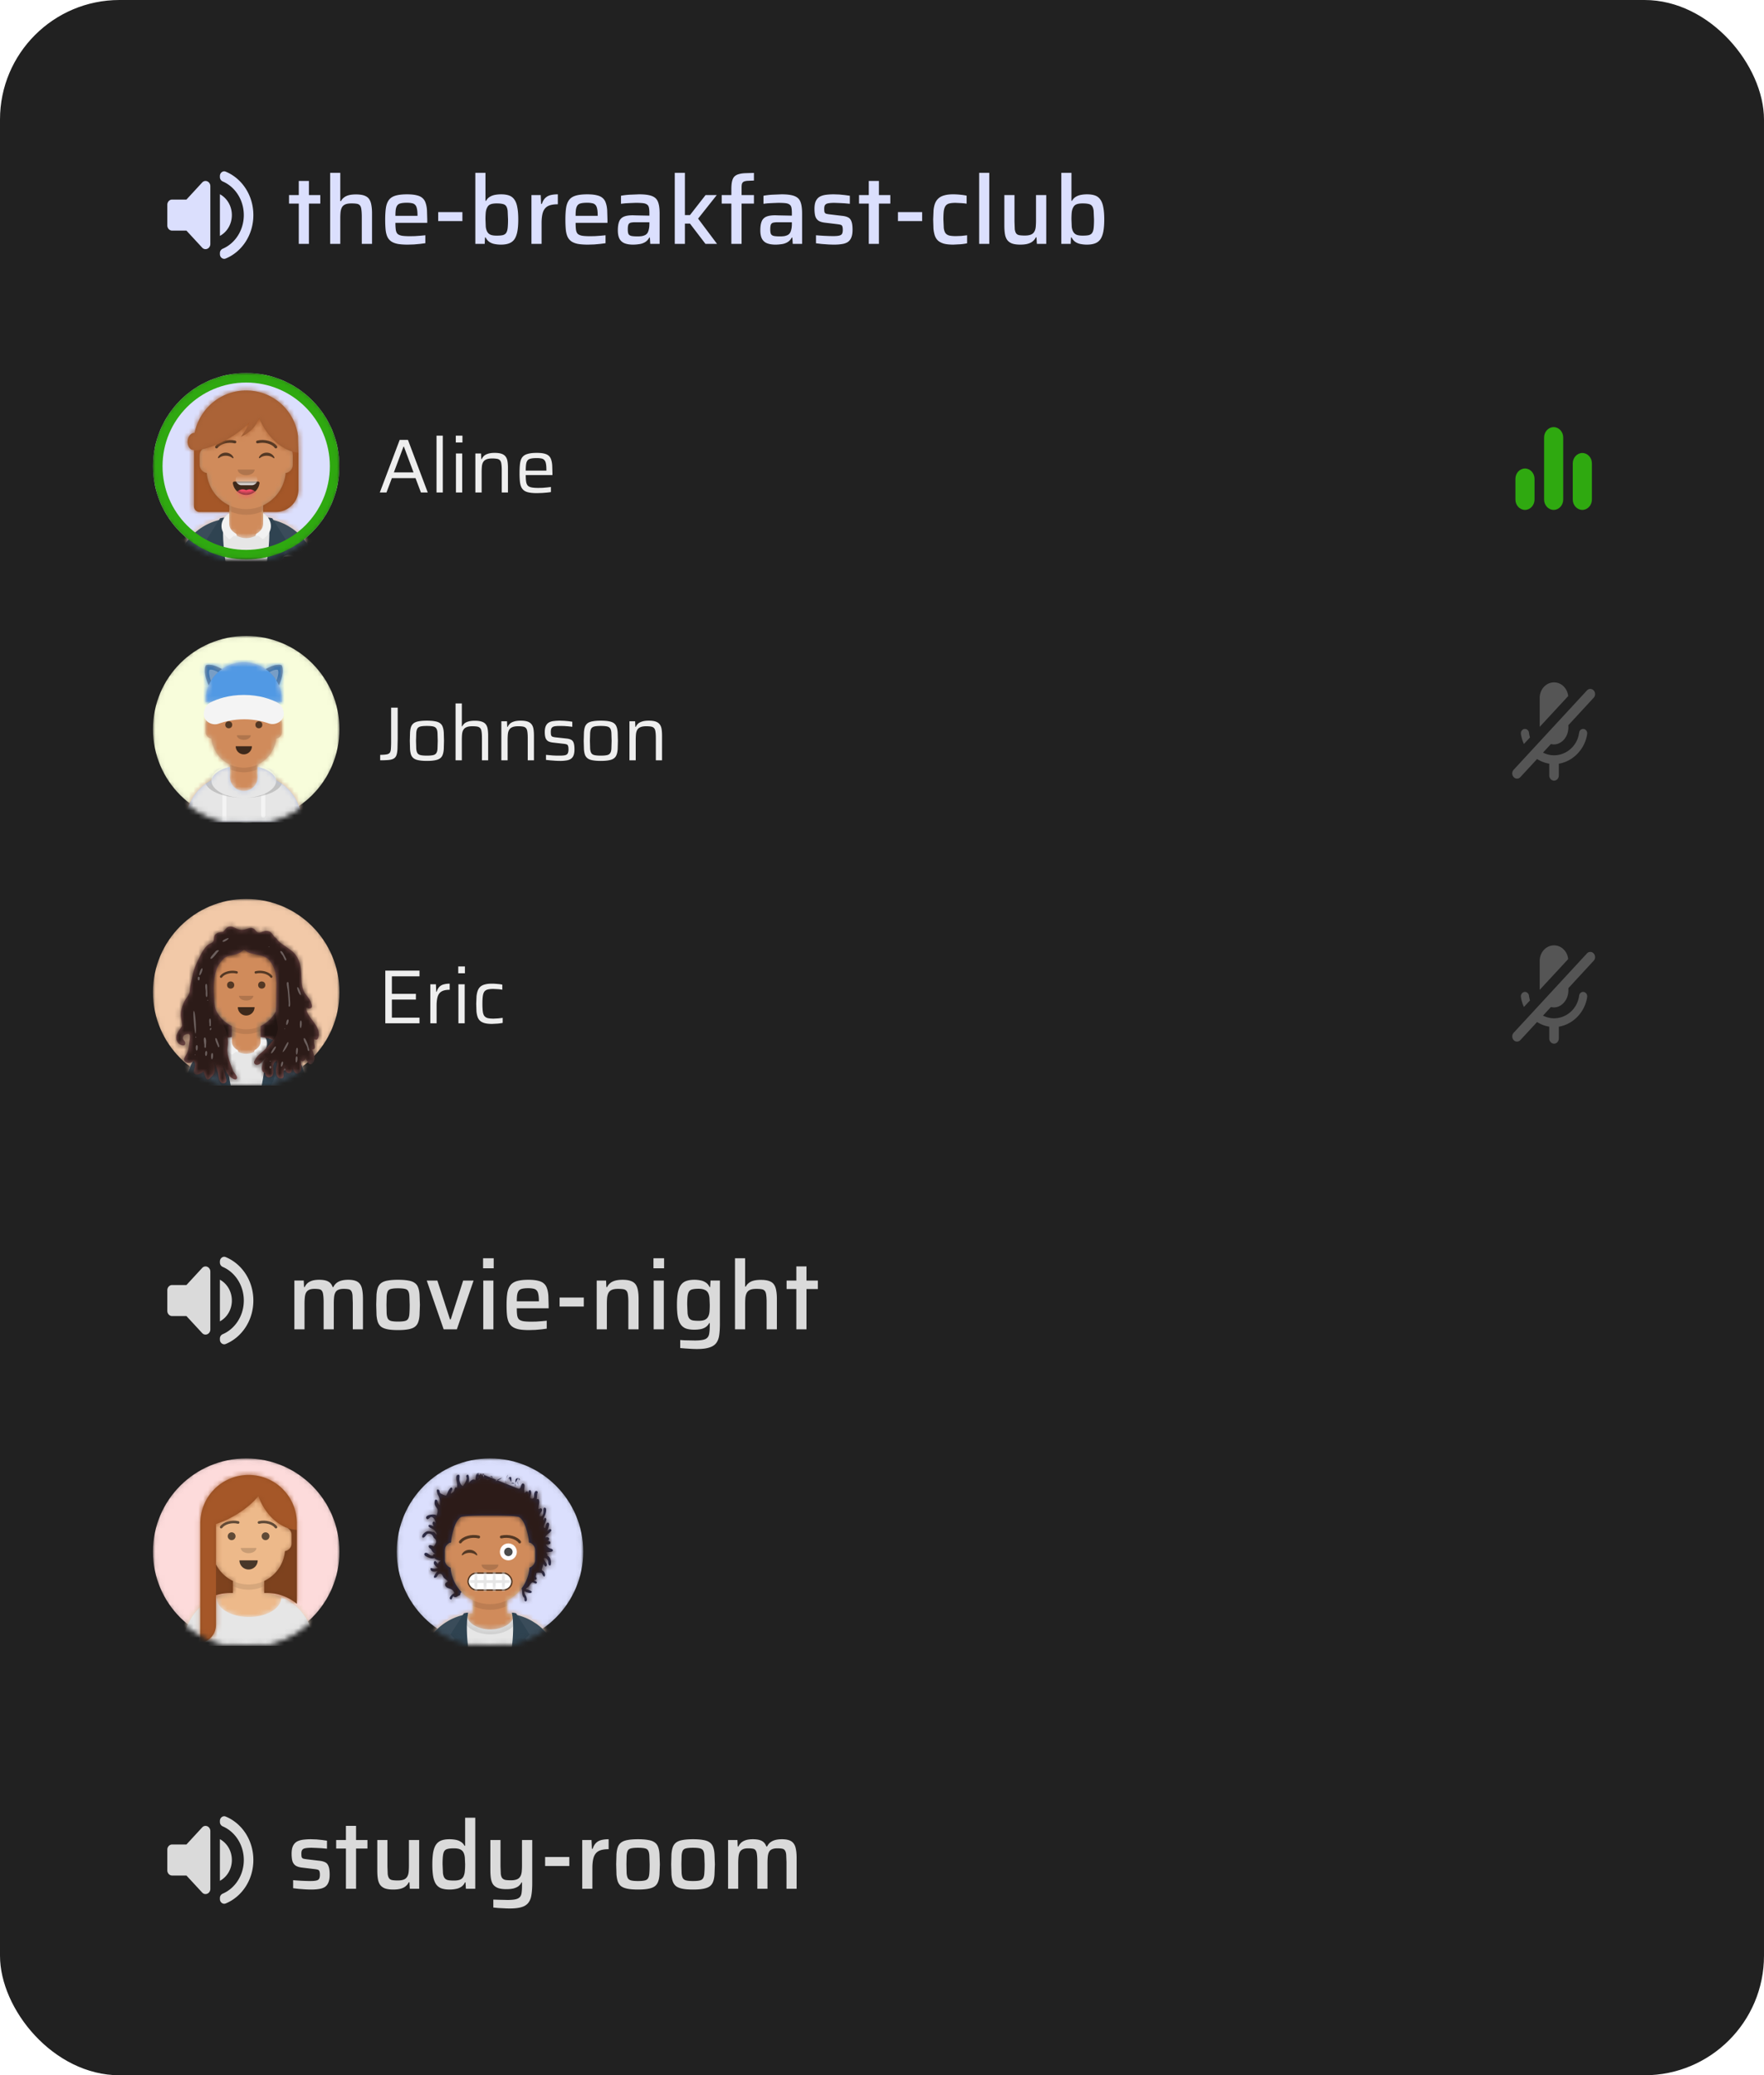 <svg xmlns="http://www.w3.org/2000/svg" xmlns:xlink="http://www.w3.org/1999/xlink" width="369" height="434" fill="none" xmlns:v="https://vecta.io/nano"><style><![CDATA[.B{fill-rule:evenodd}.C{fill:#000}.D{fill:#fff}.E{fill-opacity:.6}.F{fill:#e6e6e6}.G{fill-opacity:.16}.H{stroke:#2fa910}.I{fill:#dbdffd}.J{fill:#d0c6ac}.K{fill-opacity:.1}.L{fill-opacity:.7}.M{fill:#2f4351}.N{fill:#d08b5b}.O{fill-opacity:.24}.P{fill:#3a4c5a}]]></style><rect x="8" y="26" width="202" height="21" rx="10.5" class="I"/><rect width="369" height="434" rx="25" fill="#212121"/><path d="M35 42.819v4.327c0 .595.45 1.082 1 1.082h3l3.29 3.559c.63.681 1.71.195 1.71-.768V38.936c0-.963-1.08-1.45-1.71-.768L39 41.737h-3c-.55 0-1 .487-1 1.082zm13.5 2.163c0-1.915-1.02-3.559-2.5-4.359v8.708c1.48-.79 2.5-2.434 2.5-4.349zM46 36.816v.216c0 .411.25.768.6.919 2.58 1.114 4.4 3.851 4.4 7.031s-1.82 5.917-4.4 7.031a.99.99 0 0 0-.6.919v.216c0 .681.63 1.157 1.21.919C50.6 52.673 53 49.136 53 44.982s-2.4-7.691-5.79-9.086c-.58-.249-1.21.238-1.21.919z" class="I"/><g fill="#555"><use xlink:href="#c"/><use xlink:href="#c" y="55"/></g><mask id="A" maskUnits="userSpaceOnUse" x="32" y="305" width="39" height="39" mask-type="alpha"><circle cx="51.5" cy="324.5" r="19.5" class="D"/><circle cx="51.5" cy="324.5" r="19.5" class="H"/></mask><g mask="url(#A)"><circle cx="51.5" cy="324.5" r="19.5" fill="#fddbdb"/><path d="M52 310.909a7.64 7.64 0 0 0-7.636 7.636v.841c-.774.13-1.364.803-1.364 1.614v1.909c0 .825.611 1.508 1.405 1.62.282 2.701 1.971 4.983 4.322 6.1v2.528a11.05 11.05 0 0 0-10.364 11.025h27.273a11.05 11.05 0 0 0-10.364-11.025v-2.528c2.351-1.117 4.04-3.399 4.322-6.1.794-.112 1.405-.795 1.405-1.62V321c0-.811-.59-1.484-1.364-1.614v-.841A7.64 7.64 0 0 0 52 310.909z" class="B J"/><mask id="B" maskUnits="userSpaceOnUse" x="38" y="310" width="28" height="35" mask-type="alpha"><path d="M52 310.909a7.64 7.64 0 0 0-7.636 7.636v.841c-.774.13-1.364.803-1.364 1.614v1.909c0 .825.611 1.508 1.405 1.62.282 2.701 1.971 4.983 4.322 6.1v2.528a11.05 11.05 0 0 0-10.364 11.025h27.273a11.05 11.05 0 0 0-10.364-11.025v-2.528c2.351-1.117 4.04-3.399 4.322-6.1.794-.112 1.405-.795 1.405-1.62V321c0-.811-.59-1.484-1.364-1.614v-.841A7.64 7.64 0 0 0 52 310.909z" class="B D"/></mask><g mask="url(#B)"><path fill="#edb98a" d="M34 310.909h36v33.273H34z"/><path d="M44.364 323.727v1.091A7.64 7.64 0 0 0 52 332.455a7.64 7.64 0 0 0 7.636-7.637v-1.091A7.64 7.64 0 0 1 52 331.364a7.64 7.64 0 0 1-7.636-7.637z" class="B C K"/></g><path d="M52.068 338.158c3.728 0 6.75-1.8 6.75-4.02l-.005-.161c4.005 1.656 6.824 5.601 6.824 10.205H38.364c0-4.658 2.885-8.641 6.964-10.262a2.43 2.43 0 0 0-.01.218c0 2.22 3.022 4.02 6.75 4.02z" class="B F"/><mask id="C" maskUnits="userSpaceOnUse" x="38" y="333" width="28" height="12" mask-type="alpha"><path d="M52.068 338.158c3.728 0 6.75-1.8 6.75-4.02l-.005-.161c4.005 1.656 6.824 5.601 6.824 10.205H38.364c0-4.658 2.885-8.641 6.964-10.262a2.43 2.43 0 0 0-.01.218c0 2.22 3.022 4.02 6.75 4.02z" class="B D"/></mask><g mask="url(#C)" class="F"><path d="M34 329.182h36v15H34z"/></g><path d="M50.091 326.318A1.91 1.91 0 0 0 52 328.227a1.91 1.91 0 0 0 1.909-1.909" class="B C L"/><path d="M50.364 323.727c0 .603.733 1.091 1.636 1.091s1.636-.488 1.636-1.091" class="B C G"/><circle cx="48.455" cy="321.273" r=".818" class="C E"/><circle cx="55.546" cy="321.273" r=".818" class="C E"/><path d="M46.495 319.522c.534-.752 1.997-1.173 3.258-.863.146.036.294-.054.33-.2s-.054-.294-.2-.33c-1.464-.36-3.159.128-3.833 1.077-.087.122-.058.293.064.38s.293.058.38-.064zm11.01 0c-.534-.752-1.997-1.173-3.258-.863-.146.036-.294-.054-.33-.2s.053-.294.2-.33c1.464-.36 3.159.128 3.833 1.077.087.122.058.293-.064.38s-.293.058-.38-.064z" class="C E"/><mask id="D" maskUnits="userSpaceOnUse" x="34" y="306" width="36" height="39" mask-type="alpha"><path d="M34 306h36v38.182H34z" class="D"/></mask><g mask="url(#D)"><path d="M55.273 333.136v-2.507c2.391-1.136 4.097-3.477 4.335-6.238.788-.118 1.392-.798 1.392-1.618V321c0-.633-.359-1.182-.886-1.454l-.317-.124a1.45 1.45 0 0 0-.161-.036v-.034c-1.742-.775-3.426-2.297-4.621-4.368-.4-.693-.72-1.403-.961-2.112-1.177 1.438-2.907 2.892-5.008 4.105-1.304.753-2.617 1.335-3.865 1.741v8.452c.764 1.51 2.014 2.732 3.545 3.459v2.507h-.545c-1.046 0-2.054.164-3 .467v6.215a3.82 3.82 0 0 1-3.273 3.78v-8.197-16.856c0-5.573 4.518-10.09 10.091-10.09s10.091 4.517 10.091 10.09v1.384 15.472a9.78 9.78 0 0 0-6.273-2.265h-.545z" fill="#944f23" class="B"/><mask id="E" maskUnits="userSpaceOnUse" x="41" y="308" width="22" height="36" mask-type="alpha"><path d="M55.273 333.136v-2.507c2.391-1.136 4.097-3.477 4.335-6.238.788-.118 1.392-.798 1.392-1.618V321c0-.633-.359-1.182-.886-1.454l-.317-.124a1.45 1.45 0 0 0-.161-.036v-.034c-1.742-.775-3.426-2.297-4.621-4.368-.4-.693-.72-1.403-.961-2.112-1.177 1.438-2.907 2.892-5.008 4.105-1.304.753-2.617 1.335-3.865 1.741v8.452c.764 1.51 2.014 2.732 3.545 3.459v2.507h-.545c-1.046 0-2.054.164-3 .467v6.215a3.82 3.82 0 0 1-3.273 3.78v-8.197-16.856c0-5.573 4.518-10.09 10.091-10.09s10.091 4.517 10.091 10.09v1.384 15.472a9.78 9.78 0 0 0-6.273-2.265h-.545z" class="B D"/></mask><g mask="url(#E)"><path fill="#a55728" d="M34 306h36v38.182H34z"/></g><path d="M55.273 333.136v-2.507c2.391-1.136 4.098-3.477 4.335-6.238.788-.118 1.392-.798 1.392-1.618V321c0-.633-.36-1.182-.886-1.454.664.241 1.33.373 1.976.383v15.472a9.78 9.78 0 0 0-6.273-2.265h-.546zm-10.091.467c.946-.303 1.954-.467 3-.467h.545v-2.507a7.67 7.67 0 0 1-3.545-3.459v6.433zm14.455-14.251v.034a1.44 1.44 0 0 1 .161.036l-.161-.07z" class="B C O"/></g></g><path d="M62.5 51v-8.42h-2.04V40.8h2.04v-2.96h2.12v2.96H67v1.78h-2.38V51H62.5zm6.561 0V36.14h2.12v5.92h.14c.16-.307.373-.56.64-.76.267-.213.6-.373 1-.48.413-.107.913-.16 1.5-.16.72 0 1.3.08 1.74.24.453.16.793.407 1.02.74s.38.747.46 1.24c.093.493.14 1.073.14 1.74V51h-2.14v-5.54c0-.667-.027-1.193-.08-1.58-.04-.4-.133-.693-.28-.88-.147-.2-.367-.327-.66-.38-.28-.053-.66-.08-1.14-.08-.533 0-.96.067-1.28.2-.307.133-.54.333-.7.6-.147.267-.247.6-.3 1a14.27 14.27 0 0 0-.06 1.4V51h-2.12zm16.254.16c-.867 0-1.587-.053-2.16-.16-.573-.12-1.033-.307-1.38-.56-.347-.267-.607-.6-.78-1-.173-.413-.287-.907-.34-1.48-.053-.587-.08-1.267-.08-2.04 0-.92.047-1.713.14-2.38s.287-1.213.58-1.64c.293-.44.747-.76 1.36-.96.627-.2 1.46-.3 2.5-.3.813 0 1.48.067 2 .2.52.12.927.313 1.22.58a2.22 2.22 0 0 1 .66 1.04c.147.413.24.913.28 1.5l.06 1.96v.68h-6.66a10.73 10.73 0 0 0 .08 1.46c.053.36.173.64.36.84.2.187.507.32.92.4.427.067 1 .1 1.72.1l1-.02 1.14-.08 1.04-.1v1.66l-1.06.14-1.3.12-1.3.04zm2.02-5.7v-.38c0-.6-.04-1.073-.12-1.42-.067-.36-.187-.627-.36-.8-.16-.187-.387-.307-.68-.36-.28-.067-.633-.1-1.06-.1-.533 0-.96.04-1.28.12-.307.067-.54.2-.7.4s-.273.48-.34.84c-.053.347-.08.807-.08 1.38h4.98l-.36.32zm4.332.78v-1.88h5.06v1.88h-5.06zm13.105 4.92a6.61 6.61 0 0 1-1.26-.12c-.4-.067-.767-.207-1.1-.42s-.607-.533-.82-.96h-.14l-.06 1.34h-1.96V36.14h2.12V42h.12c.2-.36.453-.633.76-.82.32-.2.68-.34 1.08-.42s.84-.12 1.32-.12c.68 0 1.246.087 1.7.26a2.22 2.22 0 0 1 1.08.86c.28.387.48.92.6 1.6.133.667.2 1.513.2 2.54s-.067 1.88-.2 2.56c-.134.667-.34 1.2-.62 1.6-.28.387-.654.667-1.12.84-.454.173-1.02.26-1.7.26zm-.88-1.88c.533 0 .953-.033 1.26-.1.32-.08.56-.233.72-.46s.266-.56.32-1c.053-.453.08-1.06.08-1.82l-.08-1.8c-.054-.453-.16-.787-.32-1-.16-.227-.4-.373-.72-.44-.307-.08-.727-.12-1.26-.12-.52 0-.94.06-1.26.18-.307.12-.534.32-.68.6-.174.293-.287.653-.34 1.08a15.91 15.91 0 0 0-.06 1.5l.06 1.52c.053.427.16.78.32 1.06s.393.487.7.62c.32.12.74.18 1.26.18zM111.17 51V40.8h1.94l.08 1.84h.16c.173-.533.413-.947.72-1.24a2.41 2.41 0 0 1 1.12-.6c.44-.107.94-.16 1.5-.16v2.08c-.907 0-1.607.133-2.1.4-.48.267-.82.693-1.02 1.28-.187.573-.28 1.327-.28 2.26V51h-2.12zm11.84.16c-.867 0-1.587-.053-2.16-.16-.573-.12-1.033-.307-1.38-.56-.347-.267-.607-.6-.78-1-.173-.413-.287-.907-.34-1.48-.053-.587-.08-1.267-.08-2.04 0-.92.047-1.713.14-2.38s.287-1.213.58-1.64c.293-.44.747-.76 1.36-.96.627-.2 1.46-.3 2.5-.3.813 0 1.48.067 2 .2.52.12.927.313 1.22.58.307.267.527.613.66 1.04.147.413.24.913.28 1.5l.06 1.96v.68h-6.66c0 .6.027 1.087.08 1.46.053.36.173.64.36.84.2.187.507.32.92.4.427.067 1 .1 1.72.1l1-.02 1.14-.08 1.04-.1v1.66l-1.06.14-1.3.12-1.3.04zm2.02-5.7v-.38c0-.6-.04-1.073-.12-1.42-.067-.36-.187-.627-.36-.8-.16-.187-.387-.307-.68-.36a4.68 4.68 0 0 0-1.06-.1c-.533 0-.96.04-1.28.12-.307.067-.54.2-.7.4s-.273.48-.34.84c-.053.347-.08.807-.08 1.38h4.98l-.36.32zm7.392 5.7c-.693 0-1.28-.093-1.76-.28-.466-.187-.82-.493-1.06-.92-.24-.44-.36-1.033-.36-1.78 0-.787.094-1.407.28-1.86a1.77 1.77 0 0 1 .96-1c.454-.2 1.094-.3 1.92-.3l.58.02.9.02 1.02.02.94.02v-.48c0-.52-.033-.927-.1-1.22s-.206-.507-.42-.64c-.2-.147-.493-.24-.88-.28a15.12 15.12 0 0 0-1.5-.06l-1.04.04-1.14.06-.86.1v-1.68c.547-.107 1.147-.18 1.8-.22l1.96-.08c.76 0 1.394.047 1.9.14.52.093.94.24 1.26.44s.56.46.72.78.274.707.34 1.16c.067.44.1.947.1 1.52V51h-1.96l-.08-1.32h-.12c-.226.427-.533.753-.92.98a3.21 3.21 0 0 1-1.22.4c-.44.067-.86.1-1.26.1zm.94-1.72c.334 0 .634-.02.9-.06.28-.053.52-.133.72-.24.214-.12.38-.28.5-.48.12-.227.207-.487.26-.78.067-.293.1-.64.1-1.04v-.36h-2.92c-.44 0-.78.033-1.02.1-.226.067-.38.207-.46.42s-.12.54-.12.98c0 .413.047.727.14.94.094.2.287.34.58.42.307.067.747.1 1.32.1zM141.15 51V36.14h2.12v8.84h1.06l3.26-4.18h2.34l-3.9 4.92 3.96 5.28h-2.42l-3.24-4.24h-1.06V51h-2.12zm11.838 0v-8.42h-2.02V40.8h2.02v-1.24c0-.653.047-1.187.14-1.6.094-.427.247-.76.46-1 .227-.24.52-.413.88-.52.374-.12.827-.193 1.36-.22l1.88-.06v1.6l-1.36.06c-.333.027-.593.087-.78.18-.173.093-.293.24-.36.44-.053.187-.08.433-.08.74v1.62h2.58v1.78h-2.58V51h-2.14zm9.239.16c-.693 0-1.28-.093-1.76-.28a2.05 2.05 0 0 1-1.06-.92c-.24-.44-.36-1.033-.36-1.78 0-.787.093-1.407.28-1.86a1.77 1.77 0 0 1 .96-1c.453-.2 1.093-.3 1.92-.3l.58.02.9.02 1.02.02.94.02v-.48c0-.52-.033-.927-.1-1.22s-.207-.507-.42-.64c-.2-.147-.493-.24-.88-.28s-.887-.06-1.5-.06l-1.04.04-1.14.06-.86.1v-1.68c.547-.107 1.147-.18 1.8-.22l1.96-.08c.76 0 1.393.047 1.9.14.52.093.94.24 1.26.44s.56.46.72.78.273.707.34 1.16c.067.44.1.947.1 1.52V51h-1.96l-.08-1.32h-.12c-.227.427-.533.753-.92.98a3.21 3.21 0 0 1-1.22.4c-.44.067-.86.1-1.26.1zm.94-1.72c.333 0 .633-.02.9-.06.28-.053.52-.133.72-.24.213-.12.38-.28.5-.48.12-.227.207-.487.26-.78.067-.293.1-.64.1-1.04v-.36h-2.92c-.44 0-.78.033-1.02.1a.66.66 0 0 0-.46.42c-.08.213-.12.54-.12.98 0 .413.047.727.14.94.093.2.287.34.58.42.307.067.747.1 1.32.1zm11.348 1.72c-.4 0-.833-.013-1.3-.04l-1.34-.1-1.18-.14V49.2l.76.06.92.06.94.04.9.02c.64 0 1.1-.04 1.38-.12.293-.08.48-.213.56-.4.093-.2.14-.453.14-.76 0-.347-.033-.6-.1-.76a.48.48 0 0 0-.32-.32c-.16-.053-.407-.1-.74-.14l-2.48-.3c-.64-.067-1.127-.213-1.46-.44-.32-.24-.54-.56-.66-.96-.107-.413-.16-.913-.16-1.5 0-.68.093-1.22.28-1.62.2-.413.473-.72.82-.92.36-.2.793-.333 1.3-.4s1.06-.1 1.66-.1l1.16.04 1.18.12 1 .14v1.68l-1.04-.1-1.12-.06-1.04-.04c-.493 0-.9.027-1.22.08-.32.04-.56.147-.72.32-.147.16-.22.44-.22.84 0 .307.02.54.06.7.053.147.153.253.3.32.16.053.4.1.72.14l2.68.32c.507.053.913.16 1.22.32.32.147.553.42.7.82.16.387.24.98.24 1.78 0 .667-.087 1.207-.26 1.62-.16.4-.407.713-.74.94-.333.213-.74.353-1.22.42-.467.08-1 .12-1.6.12zm7.223-.16v-8.42h-2.04V40.8h2.04v-2.96h2.12v2.96h2.38v1.78h-2.38V51h-2.12zm6.101-4.76v-1.88h5.06v1.88h-5.06zm11.584 4.92c-.786 0-1.44-.067-1.96-.2-.506-.147-.913-.353-1.22-.62-.306-.28-.533-.627-.68-1.04-.146-.427-.246-.92-.3-1.48l-.06-1.94.08-1.9c.054-.56.16-1.047.32-1.46.174-.427.414-.773.72-1.04.307-.28.707-.487 1.2-.62.494-.147 1.114-.22 1.86-.22.48 0 .98.027 1.5.08.534.053.974.12 1.32.2v1.68c-.293-.053-.66-.093-1.1-.12l-1.18-.06c-.573 0-1.033.047-1.38.14-.333.093-.586.267-.76.52s-.293.607-.36 1.06c-.053.453-.08 1.04-.08 1.76l.08 1.8c.067.467.187.82.36 1.06.187.24.454.407.8.5.347.08.807.12 1.38.12l1.12-.04 1.22-.14v1.68c-.36.08-.806.147-1.34.2l-1.54.08zm5.399-.16V36.14h2.12V51h-2.12zm8.614.16c-.707 0-1.287-.08-1.74-.24-.44-.173-.78-.427-1.02-.76-.227-.333-.38-.747-.46-1.24s-.12-1.073-.12-1.74V40.8h2.12v5.54l.06 1.6c.053.387.153.68.3.88.146.187.36.307.64.36.293.053.68.08 1.16.08.533 0 .96-.067 1.28-.2s.553-.333.7-.6c.16-.267.26-.6.3-1a14.27 14.27 0 0 0 .06-1.4V40.8h2.14V51h-1.96l-.08-1.36h-.14c-.147.32-.36.593-.64.82-.267.227-.614.4-1.04.52s-.947.18-1.56.18zm13.914 0a6.61 6.61 0 0 1-1.26-.12c-.4-.067-.767-.207-1.1-.42s-.607-.533-.82-.96h-.14l-.06 1.34h-1.96V36.14h2.12V42h.12c.2-.36.453-.633.76-.82.32-.2.68-.34 1.08-.42s.84-.12 1.32-.12c.68 0 1.246.087 1.7.26a2.22 2.22 0 0 1 1.08.86c.28.387.48.92.6 1.6.133.667.2 1.513.2 2.54s-.067 1.88-.2 2.56c-.134.667-.34 1.2-.62 1.6-.28.387-.654.667-1.12.84-.454.173-1.02.26-1.7.26zm-.88-1.88c.533 0 .953-.033 1.26-.1.32-.08.56-.233.72-.46s.266-.56.32-1c.053-.453.08-1.06.08-1.82l-.08-1.8c-.054-.453-.16-.787-.32-1-.16-.227-.4-.373-.72-.44-.307-.08-.727-.12-1.26-.12-.52 0-.94.06-1.26.18-.307.12-.534.32-.68.6-.174.293-.287.653-.34 1.08a15.91 15.91 0 0 0-.06 1.5l.06 1.52c.053.427.16.78.32 1.06s.393.487.7.62c.32.12.74.18 1.26.18z" class="I"/><path d="M61.58 278v-10.2h1.96l.06 1.36h.14c.147-.32.347-.593.6-.82.267-.227.593-.4.98-.52.4-.12.88-.18 1.44-.18.853 0 1.493.127 1.92.38.427.24.727.62.9 1.14h.16a2.35 2.35 0 0 1 .62-.82 2.94 2.94 0 0 1 1.02-.52c.413-.12.9-.18 1.46-.18.88 0 1.54.147 1.98.44s.733.74.88 1.34c.147.587.22 1.32.22 2.2V278H73.8v-5.54l-.06-1.58c-.04-.4-.127-.693-.26-.88-.12-.2-.313-.327-.58-.38-.253-.053-.587-.08-1-.08-.48 0-.86.067-1.14.2-.28.12-.487.313-.62.58-.133.253-.22.58-.26.98s-.06.88-.06 1.44V278H67.7v-5.54c0-.667-.027-1.193-.08-1.58-.04-.4-.127-.693-.26-.88-.12-.2-.307-.327-.56-.38s-.593-.08-1.02-.08c-.467 0-.84.067-1.12.2s-.493.333-.64.6c-.133.253-.22.587-.26 1-.04.4-.06.867-.06 1.4V278h-2.12zm21.68.16c-.853 0-1.567-.053-2.14-.16-.56-.107-1.007-.273-1.34-.5-.32-.24-.56-.56-.72-.96-.147-.4-.247-.9-.3-1.5l-.06-2.16.06-2.14c.053-.6.153-1.1.3-1.5.16-.4.4-.713.72-.94.333-.24.78-.407 1.34-.5.573-.107 1.287-.16 2.14-.16.867 0 1.58.053 2.14.16.573.093 1.02.26 1.34.5a1.89 1.89 0 0 1 .72.94c.16.4.26.9.3 1.5l.08 2.14-.08 2.16c-.04.6-.14 1.1-.3 1.5a2 2 0 0 1-.72.96c-.32.227-.767.393-1.34.5-.56.107-1.273.16-2.14.16zm0-1.78c.613 0 1.087-.04 1.42-.12s.567-.24.7-.48c.147-.24.233-.593.26-1.06.04-.467.06-1.08.06-1.84l-.06-1.82c-.027-.467-.113-.82-.26-1.06-.133-.24-.367-.393-.7-.46-.333-.08-.807-.12-1.42-.12-.6 0-1.067.04-1.4.12-.333.067-.573.22-.72.46-.133.24-.22.593-.26 1.06l-.04 1.82.04 1.84c.04.467.127.82.26 1.06.147.24.387.4.72.48s.8.12 1.4.12zm9.549 1.62l-3.54-10.2h2.22l2.64 8.12h.16l2.6-8.12h2.18l-3.5 10.2h-2.76zm8.244-12.76v-2.1h2.22v2.1h-2.22zm.04 12.76v-10.2h2.12V278h-2.12zm9.613.16c-.867 0-1.587-.053-2.16-.16-.573-.12-1.033-.307-1.38-.56a2.49 2.49 0 0 1-.78-1c-.173-.413-.287-.907-.34-1.48-.053-.587-.08-1.267-.08-2.04 0-.92.047-1.713.14-2.38s.287-1.213.58-1.64c.293-.44.747-.76 1.36-.96.627-.2 1.46-.3 2.5-.3.813 0 1.48.067 2 .2.52.12.927.313 1.22.58.307.267.527.613.66 1.04.147.413.24.913.28 1.5l.06 1.96v.68h-6.66c0 .6.027 1.087.08 1.46.053.36.173.64.36.84.2.187.507.32.92.4.427.067 1 .1 1.72.1l1-.02 1.14-.08 1.04-.1v1.66l-1.06.14-1.3.12-1.3.04zm2.02-5.7v-.38c0-.6-.04-1.073-.12-1.42-.067-.36-.187-.627-.36-.8-.16-.187-.387-.307-.68-.36-.28-.067-.633-.1-1.06-.1-.533 0-.96.04-1.28.12-.307.067-.54.2-.7.4s-.273.48-.34.84c-.053.347-.08.807-.08 1.38h4.98l-.36.32zm4.333.78v-1.88h5.06v1.88h-5.06zm7.764 4.76v-10.2h1.96l.06 1.36h.16a2.32 2.32 0 0 1 .64-.82c.267-.227.614-.4 1.04-.52s.947-.18 1.56-.18c.72 0 1.3.087 1.74.26.44.16.774.407 1 .74s.38.747.46 1.24c.094.493.14 1.073.14 1.74V278h-2.14v-5.54c0-.667-.026-1.193-.08-1.58-.04-.4-.133-.693-.28-.88-.146-.2-.366-.327-.66-.38-.28-.053-.66-.08-1.14-.08-.533 0-.96.067-1.28.2-.306.133-.54.333-.7.6-.146.267-.246.6-.3 1-.04.4-.06.867-.06 1.4V278h-2.12zm11.874-12.76v-2.1h2.22v2.1h-2.22zm.04 12.76v-10.2h2.12V278h-2.12zm9.074 4.12a21.21 21.21 0 0 1-1.3-.04l-1.24-.08-.98-.08v-1.68l.96.06 1.08.02 1 .02c.72 0 1.286-.047 1.7-.14.426-.08.74-.233.94-.46.213-.213.346-.527.4-.94.066-.413.1-.947.1-1.6v-.5h-.12c-.187.36-.434.64-.74.84-.294.2-.64.34-1.04.42s-.84.12-1.32.12c-.694 0-1.274-.08-1.74-.24-.454-.173-.82-.453-1.1-.84s-.487-.913-.62-1.58c-.12-.667-.18-1.507-.18-2.52 0-1.027.06-1.873.18-2.54.133-.68.34-1.213.62-1.6.28-.4.653-.687 1.12-.86s1.046-.26 1.74-.26c.4 0 .806.04 1.22.12.413.067.786.213 1.12.44.346.213.62.533.82.96h.12l.08-1.36h1.96v8.94c0 .96-.047 1.78-.14 2.46s-.3 1.233-.62 1.66-.8.74-1.44.94c-.627.213-1.487.32-2.58.32zm.3-5.9c.546 0 .98-.067 1.3-.2.32-.147.553-.36.7-.64.16-.28.26-.62.3-1.02.04-.413.06-.907.06-1.48l-.06-1.44c-.04-.413-.134-.76-.28-1.04-.16-.307-.407-.527-.74-.66-.32-.147-.747-.22-1.28-.22-.52 0-.94.04-1.26.12-.307.067-.54.213-.7.44s-.267.56-.32 1-.08 1.04-.08 1.8l.08 1.78c.053.44.16.773.32 1s.393.38.7.46c.32.067.74.1 1.26.1zm7.638 1.78v-14.86h2.12v5.92h.14a2.21 2.21 0 0 1 .64-.76c.267-.213.6-.373 1-.48.413-.107.913-.16 1.5-.16.72 0 1.3.08 1.74.24.453.16.793.407 1.02.74s.38.747.46 1.24c.093.493.14 1.073.14 1.74V278h-2.14v-5.54c0-.667-.027-1.193-.08-1.58-.04-.4-.133-.693-.28-.88-.147-.2-.367-.327-.66-.38-.28-.053-.66-.08-1.14-.08-.533 0-.96.067-1.28.2a1.47 1.47 0 0 0-.7.6c-.147.267-.247.6-.3 1-.04.4-.06.867-.06 1.4V278h-2.12zm12.834 0v-8.42h-2.04v-1.78h2.04v-2.96h2.12v2.96h2.38v1.78h-2.38V278h-2.12zM65.14 395.16a22.59 22.59 0 0 1-1.3-.04l-1.34-.1-1.18-.14v-1.68l.76.06.92.06.94.04.9.02c.64 0 1.1-.04 1.38-.12.293-.08.48-.213.56-.4.093-.2.14-.453.14-.76 0-.347-.033-.6-.1-.76a.48.48 0 0 0-.32-.32c-.16-.053-.407-.1-.74-.14l-2.48-.3c-.64-.067-1.127-.213-1.46-.44-.32-.24-.54-.56-.66-.96-.107-.413-.16-.913-.16-1.5 0-.68.093-1.22.28-1.62.2-.413.473-.72.82-.92.36-.2.793-.333 1.3-.4a12.71 12.71 0 0 1 1.66-.1l1.16.04 1.18.12 1 .14v1.68l-1.04-.1-1.12-.06-1.04-.04c-.493 0-.9.027-1.22.08-.32.04-.56.147-.72.32-.147.16-.22.44-.22.84 0 .307.02.54.06.7.053.147.153.253.3.32.16.053.4.1.72.14l2.68.32c.507.053.913.16 1.22.32.32.147.553.42.7.82.16.387.24.98.24 1.78 0 .667-.087 1.207-.26 1.62-.16.4-.407.713-.74.94-.333.213-.74.353-1.22.42-.467.08-1 .12-1.6.12zm7.223-.16v-8.42h-2.04v-1.78h2.04v-2.96h2.12v2.96h2.38v1.78h-2.38V395h-2.12zm9.901.16c-.707 0-1.287-.08-1.74-.24-.44-.173-.78-.427-1.02-.76-.227-.333-.38-.747-.46-1.24s-.12-1.073-.12-1.74v-6.38h2.12v5.54l.06 1.6c.053.387.153.68.3.88.147.187.36.307.64.36.293.053.68.08 1.16.08.533 0 .96-.067 1.28-.2a1.36 1.36 0 0 0 .7-.6c.16-.267.26-.6.3-1s.06-.867.06-1.4v-5.26h2.14V395h-1.96l-.08-1.36h-.14c-.147.32-.36.593-.64.82-.267.227-.613.4-1.04.52s-.947.18-1.56.18zm11.814 0c-.68 0-1.253-.08-1.72-.24a2.36 2.36 0 0 1-1.12-.84c-.28-.4-.487-.94-.62-1.62-.12-.68-.18-1.527-.18-2.54 0-1.027.06-1.88.18-2.56.133-.68.333-1.213.6-1.6a2.33 2.33 0 0 1 1.1-.86c.453-.173 1.013-.26 1.68-.26a6.86 6.86 0 0 1 1.34.12c.4.08.753.22 1.06.42.32.187.573.46.76.82h.14v-5.86h2.12V395h-1.96l-.08-1.34h-.12c-.2.427-.473.747-.82.96-.333.213-.707.353-1.12.42a6.51 6.51 0 0 1-1.24.12zm.86-1.88c.587 0 1.04-.073 1.36-.22.333-.16.567-.407.7-.74.133-.307.213-.66.24-1.06.04-.4.06-.867.06-1.4l-.06-1.32c-.027-.387-.1-.713-.22-.98a1.43 1.43 0 0 0-.72-.78c-.32-.16-.773-.24-1.36-.24-.533 0-.96.04-1.28.12-.307.067-.54.213-.7.44-.147.213-.247.547-.3 1-.053.44-.08 1.04-.08 1.8l.08 1.82c.053.44.16.773.32 1s.393.38.7.46c.32.067.74.1 1.26.1zm11.678 5.84c-.387 0-.793-.013-1.22-.04l-1.2-.06-1-.1v-1.66l1.24.04.96.02.74.02c.72 0 1.287-.047 1.7-.14s.72-.253.92-.48.32-.54.36-.94c.053-.387.08-.88.08-1.48v-.62h-.12c-.133.293-.333.547-.6.76-.253.2-.593.36-1.02.48-.413.107-.927.16-1.54.16-.707 0-1.287-.08-1.74-.24-.44-.173-.78-.42-1.02-.74-.227-.333-.38-.747-.46-1.24s-.12-1.067-.12-1.72v-6.34h2.12v5.5l.06 1.6c.053.387.153.673.3.86s.36.313.64.38c.293.053.68.08 1.16.08.533 0 .96-.067 1.28-.2a1.36 1.36 0 0 0 .7-.6c.16-.267.26-.6.3-1s.06-.867.06-1.4v-5.22h2.14v9c0 .947-.053 1.753-.16 2.42-.093.68-.3 1.233-.62 1.66-.307.427-.773.74-1.4.94s-1.473.3-2.54.3zm7.414-8.88v-1.88h5.06v1.88h-5.06zm7.765 4.76v-10.2h1.94l.08 1.84h.16c.173-.533.413-.947.72-1.24s.68-.493 1.12-.6.94-.16 1.5-.16v2.08c-.907 0-1.607.133-2.1.4-.48.267-.82.693-1.02 1.28-.187.573-.28 1.327-.28 2.26V395h-2.12zm11.66.16c-.853 0-1.567-.053-2.14-.16-.56-.107-1.007-.273-1.34-.5-.32-.24-.56-.56-.72-.96-.147-.4-.247-.9-.3-1.5l-.06-2.16.06-2.14c.053-.6.153-1.1.3-1.5.16-.4.4-.713.72-.94.333-.24.78-.407 1.34-.5.573-.107 1.287-.16 2.14-.16.867 0 1.58.053 2.14.16.573.093 1.02.26 1.34.5.333.227.573.54.72.94.16.4.26.9.3 1.5l.08 2.14-.08 2.16c-.04.6-.14 1.1-.3 1.5-.147.4-.387.72-.72.96-.32.227-.767.393-1.34.5-.56.107-1.273.16-2.14.16zm0-1.78c.613 0 1.087-.04 1.42-.12s.567-.24.7-.48c.147-.24.233-.593.26-1.06.04-.467.06-1.08.06-1.84l-.06-1.82c-.027-.467-.113-.82-.26-1.06-.133-.24-.367-.393-.7-.46-.333-.08-.807-.12-1.42-.12-.6 0-1.067.04-1.4.12-.333.067-.573.22-.72.46-.133.24-.22.593-.26 1.06l-.04 1.82.04 1.84c.04.467.127.82.26 1.06.147.24.387.4.72.48s.8.12 1.4.12zm11.504 1.78c-.854 0-1.567-.053-2.14-.16-.56-.107-1.007-.273-1.34-.5-.32-.24-.56-.56-.72-.96-.147-.4-.247-.9-.3-1.5l-.06-2.16.06-2.14c.053-.6.153-1.1.3-1.5.16-.4.4-.713.72-.94.333-.24.78-.407 1.34-.5.573-.107 1.286-.16 2.14-.16.866 0 1.58.053 2.14.16.573.093 1.02.26 1.34.5.333.227.573.54.72.94.16.4.26.9.3 1.5l.08 2.14-.08 2.16c-.04.6-.14 1.1-.3 1.5-.147.4-.387.72-.72.96-.32.227-.767.393-1.34.5-.56.107-1.274.16-2.14.16zm0-1.78c.613 0 1.086-.04 1.42-.12s.566-.24.7-.48c.146-.24.233-.593.26-1.06.04-.467.06-1.08.06-1.84l-.06-1.82c-.027-.467-.114-.82-.26-1.06-.134-.24-.367-.393-.7-.46-.334-.08-.807-.12-1.42-.12-.6 0-1.067.04-1.4.12-.334.067-.574.22-.72.46-.134.24-.22.593-.26 1.06l-.04 1.82.04 1.84c.04.467.126.82.26 1.06.146.24.386.4.72.48s.8.12 1.4.12zm7.344 1.62v-10.2h1.96l.06 1.36h.14a2.45 2.45 0 0 1 .6-.82c.266-.227.593-.4.98-.52.4-.12.88-.18 1.44-.18.853 0 1.493.127 1.92.38.426.24.726.62.9 1.14h.16c.146-.32.353-.593.62-.82a2.94 2.94 0 0 1 1.02-.52c.413-.12.9-.18 1.46-.18.88 0 1.54.147 1.98.44s.733.74.88 1.34c.146.587.22 1.32.22 2.2V395h-2.12v-5.54l-.06-1.58c-.04-.4-.127-.693-.26-.88-.12-.2-.314-.327-.58-.38-.254-.053-.587-.08-1-.08-.48 0-.86.067-1.14.2-.28.12-.487.313-.62.58-.134.253-.22.58-.26.98s-.06.88-.06 1.44V395h-2.12v-5.54c0-.667-.027-1.193-.08-1.58-.04-.4-.127-.693-.26-.88-.12-.2-.307-.327-.56-.38s-.594-.08-1.02-.08c-.467 0-.84.067-1.12.2a1.39 1.39 0 0 0-.64.6c-.134.253-.22.587-.26 1-.04.4-.06.867-.06 1.4V395h-2.12z" fill="#dadada"/><path d="M80.6 214v-11.008h7.152v1.184h-5.776v3.664H87v1.2h-5.024v3.776h5.776V214H80.6zm9.417 0v-8.16h1.168l.064 1.568h.096c.139-.459.336-.811.592-1.056s.565-.411.928-.496c.363-.096.763-.144 1.2-.144v1.28c-.736 0-1.301.117-1.696.352s-.667.597-.816 1.088-.224 1.109-.224 1.856V214h-1.312zm5.843-10.464v-1.424h1.392v1.424H95.86zM95.892 214v-8.16h1.312V214h-1.312zm7.038.128c-.619 0-1.131-.053-1.536-.16-.395-.107-.715-.267-.96-.48a1.96 1.96 0 0 1-.528-.816c-.117-.331-.197-.725-.24-1.184l-.048-1.568.064-1.6c.053-.459.144-.853.272-1.184a2.1 2.1 0 0 1 .56-.816c.245-.203.56-.352.944-.448.384-.107.859-.16 1.424-.16.373 0 .763.021 1.168.064.416.032.757.08 1.024.144v1.056a11.03 11.03 0 0 0-.912-.112l-.96-.048c-.501 0-.907.043-1.216.128-.299.085-.528.24-.688.464-.149.224-.251.539-.304.944s-.08.928-.08 1.568c0 .651.027 1.184.08 1.6.053.405.16.72.32.944.171.213.405.363.704.448.309.075.715.112 1.216.112l.976-.048.944-.112v1.056c-.267.053-.608.101-1.024.144l-1.2.064zM79.528 159v-1.136c.576-.011 1.019-.043 1.328-.096s.533-.165.672-.336c.139-.181.219-.464.24-.848a21.41 21.41 0 0 0 .048-1.632v-6.96h1.376v6.528l-.048 2.128c-.032.555-.107.992-.224 1.312-.117.309-.309.539-.576.688-.256.149-.613.245-1.072.288-.448.043-1.029.064-1.744.064zm9.767.128c-.672 0-1.232-.043-1.68-.128-.437-.075-.784-.203-1.04-.384a1.64 1.64 0 0 1-.576-.752c-.117-.32-.192-.72-.224-1.2l-.048-1.744.048-1.728c.032-.491.107-.896.224-1.216a1.64 1.64 0 0 1 .576-.752c.256-.181.603-.309 1.04-.384.448-.085 1.008-.128 1.68-.128.683 0 1.243.043 1.68.128.437.075.784.203 1.04.384a1.51 1.51 0 0 1 .576.752c.128.32.208.725.24 1.216l.048 1.728-.048 1.744c-.032.48-.112.88-.24 1.2a1.51 1.51 0 0 1-.576.752c-.256.181-.603.309-1.04.384-.437.085-.997.128-1.68.128zm0-1.104c.576 0 1.019-.037 1.328-.112s.528-.219.656-.432c.139-.213.219-.523.24-.928l.048-1.632-.048-1.616c-.021-.416-.101-.731-.24-.944-.128-.213-.347-.357-.656-.432s-.752-.112-1.328-.112c-.565 0-1.008.037-1.328.112-.309.075-.528.219-.656.432s-.208.528-.24.944l-.048 1.616.048 1.632c.032.405.112.715.24.928s.347.357.656.432c.32.075.763.112 1.328.112zm6.002.976v-11.888h1.312v4.8h.08a1.92 1.92 0 0 1 .464-.608c.203-.181.48-.32.832-.416.352-.107.8-.16 1.344-.16.597 0 1.077.064 1.44.192.373.117.656.304.848.56.203.256.336.587.4.992.064.395.096.869.096 1.424V159h-1.296v-4.656c0-.555-.027-.992-.08-1.312-.043-.331-.133-.576-.272-.736-.139-.171-.341-.283-.608-.336s-.619-.08-1.056-.08c-.523 0-.933.069-1.232.208-.299.128-.517.32-.656.576-.139.245-.224.549-.256.912-.032.352-.048.757-.048 1.216V159h-1.312zm9.578 0v-8.16h1.184l.048 1.168h.096a2.14 2.14 0 0 1 .48-.672c.213-.192.496-.341.848-.448.363-.117.821-.176 1.376-.176.608 0 1.093.064 1.456.192s.64.32.832.576c.203.256.336.587.4.992.064.395.096.869.096 1.424V159h-1.296v-4.656c0-.555-.027-.992-.08-1.312-.043-.331-.133-.576-.272-.736-.139-.171-.341-.283-.608-.336s-.619-.08-1.056-.08c-.523 0-.933.069-1.232.208-.299.128-.517.32-.656.576-.139.245-.224.549-.256.912-.032.352-.048.757-.048 1.216V159h-1.312zm12.298.128c-.309 0-.64-.011-.992-.032l-1.04-.08-.928-.096v-1.056l.736.064.72.064.704.032h.72c.555 0 .955-.037 1.2-.112.256-.085.421-.224.496-.416.085-.192.128-.443.128-.752 0-.352-.032-.608-.096-.768-.053-.16-.155-.261-.304-.304-.139-.053-.352-.096-.64-.128l-2.112-.24c-.501-.053-.88-.16-1.136-.32a1.3 1.3 0 0 1-.528-.72c-.096-.309-.144-.699-.144-1.168 0-.533.075-.96.224-1.28s.363-.56.64-.72.613-.261 1.008-.304a10.04 10.04 0 0 1 1.328-.08l.88.032.912.08.768.112v1.056l-.848-.096-.864-.064-.88-.016c-.405 0-.752.021-1.04.064s-.507.149-.656.32c-.139.171-.208.453-.208.848 0 .309.021.544.064.704a.53.53 0 0 0 .304.32 3.01 3.01 0 0 0 .624.128l2.208.24c.437.043.779.128 1.024.256.256.117.437.331.544.64.117.309.176.773.176 1.392 0 .512-.064.928-.192 1.248-.117.309-.304.549-.56.72s-.571.283-.944.336a7.74 7.74 0 0 1-1.296.096zm8.497 0c-.672 0-1.232-.043-1.68-.128-.438-.075-.784-.203-1.04-.384a1.64 1.64 0 0 1-.576-.752c-.118-.32-.192-.72-.224-1.2l-.048-1.744.048-1.728c.032-.491.106-.896.224-1.216a1.64 1.64 0 0 1 .576-.752c.256-.181.602-.309 1.04-.384.448-.085 1.008-.128 1.68-.128.682 0 1.242.043 1.68.128.437.075.784.203 1.04.384.266.181.458.432.576.752.128.32.208.725.24 1.216l.048 1.728-.048 1.744c-.032.48-.112.88-.24 1.2-.118.32-.31.571-.576.752-.256.181-.603.309-1.04.384-.438.085-.998.128-1.68.128zm0-1.104c.576 0 1.018-.037 1.328-.112s.528-.219.656-.432c.138-.213.218-.523.24-.928l.048-1.632-.048-1.616c-.022-.416-.102-.731-.24-.944-.128-.213-.347-.357-.656-.432s-.752-.112-1.328-.112c-.566 0-1.008.037-1.328.112-.31.075-.528.219-.656.432s-.208.528-.24.944l-.048 1.616.048 1.632c.032.405.112.715.24.928s.346.357.656.432c.32.075.762.112 1.328.112zm6.002.976v-8.16h1.184l.048 1.168H133a2.14 2.14 0 0 1 .48-.672c.213-.192.496-.341.848-.448.363-.117.821-.176 1.376-.176.608 0 1.093.064 1.456.192s.64.32.832.576c.203.256.336.587.4.992.064.395.096.869.096 1.424V159h-1.296v-4.656c0-.555-.027-.992-.08-1.312-.043-.331-.133-.576-.272-.736-.139-.171-.341-.283-.608-.336s-.619-.08-1.056-.08c-.523 0-.933.069-1.232.208-.299.128-.517.32-.656.576-.139.245-.224.549-.256.912-.032.352-.048.757-.048 1.216V159h-1.312zm-52.224-56l4.16-11.008h1.728L89.48 103h-1.424l-1.136-3.008h-4.944L80.84 103h-1.392zm2.944-4.208h4.112L84.488 93.4h-.08l-2.016 5.392zM91.314 103V91.112h1.312V103h-1.312zm4.03-10.464v-1.424h1.392v1.424h-1.392zM95.376 103v-8.16h1.312V103h-1.312zm4.063 0v-8.16h1.185l.048 1.168h.096a2.14 2.14 0 0 1 .48-.672c.213-.192.496-.341.848-.448.362-.117.821-.176 1.376-.176.608 0 1.093.064 1.456.192s.64.32.832.576c.202.256.336.587.4.992.064.395.096.869.096 1.424V103h-1.296v-4.656c0-.555-.027-.992-.08-1.312-.043-.331-.134-.576-.272-.736-.139-.171-.342-.283-.608-.336a5.6 5.6 0 0 0-1.056-.08c-.523 0-.934.069-1.232.208-.299.128-.518.32-.656.576-.139.245-.224.549-.256.912-.032.352-.048.757-.048 1.216V103H99.44zm12.906.128c-.662 0-1.216-.043-1.664-.128-.438-.085-.79-.224-1.056-.416a1.92 1.92 0 0 1-.608-.784c-.139-.331-.23-.731-.272-1.2a18.56 18.56 0 0 1-.064-1.664c0-.757.032-1.403.096-1.936.064-.544.208-.981.432-1.312.234-.341.597-.587 1.088-.736.49-.16 1.152-.24 1.984-.24.629 0 1.141.048 1.536.144.405.096.725.245.96.448s.405.475.512.816c.117.331.192.731.224 1.2l.048 1.6v.432h-5.584c0 .555.026 1.008.08 1.36s.16.624.32.816c.17.192.432.325.784.4.362.075.853.112 1.472.112l.848-.016.928-.08.832-.096v1.056c-.224.043-.502.08-.832.112l-1.024.08-1.04.032zm1.952-4.432v-.432c0-.555-.032-.992-.096-1.312-.064-.331-.176-.576-.336-.736-.15-.171-.358-.283-.624-.336a5.18 5.18 0 0 0-.992-.08c-.512 0-.918.037-1.216.112-.299.064-.523.187-.672.368s-.251.443-.304.784-.08.795-.08 1.36h4.624l-.304.272z" fill="#eee"/><mask id="F" maskUnits="userSpaceOnUse" x="32" y="78" width="39" height="39" mask-type="alpha"><circle cx="51.5" cy="97.5" r="19.5" class="D"/><circle cx="51.5" cy="97.5" r="19.5" class="H"/></mask><g mask="url(#F)"><circle cx="51.5" cy="97.5" r="19.5" class="I"/><path d="M51.5 84.318c-4.569 0-8.273 3.704-8.273 8.273v.911c-.838.141-1.477.87-1.477 1.748v2.068c0 .894.662 1.634 1.522 1.755.305 2.926 2.136 5.399 4.682 6.608v2.739a11.97 11.97 0 0 0-11.227 11.944h29.546a11.97 11.97 0 0 0-11.227-11.944v-2.739c2.546-1.209 4.377-3.682 4.682-6.608.861-.122 1.522-.861 1.522-1.755V95.25c0-.878-.639-1.608-1.477-1.748v-.911c0-4.569-3.704-8.273-8.273-8.273z" class="B J"/><mask id="G" maskUnits="userSpaceOnUse" x="36" y="84" width="31" height="37" mask-type="alpha"><path d="M51.5 84.318c-4.569 0-8.273 3.704-8.273 8.273v.911c-.838.141-1.477.87-1.477 1.748v2.068c0 .894.662 1.634 1.522 1.755.305 2.926 2.136 5.399 4.682 6.608v2.739a11.97 11.97 0 0 0-11.227 11.944h29.546a11.97 11.97 0 0 0-11.227-11.944v-2.739c2.546-1.209 4.377-3.682 4.682-6.608.861-.122 1.522-.861 1.522-1.755V95.25c0-.878-.639-1.608-1.477-1.748v-.911c0-4.569-3.704-8.273-8.273-8.273z" class="B D"/></mask><g mask="url(#G)"><path d="M32 84.318h39v36.046H32z" class="N"/><path d="M43.227 98.205v1.182c0 4.569 3.704 8.273 8.273 8.273s8.273-3.704 8.273-8.273v-1.182c0 4.569-3.704 8.272-8.273 8.272s-8.273-3.704-8.273-8.272z" class="B C K"/></g><path d="M51.5 112.542c2.203 0 3.989-1.654 3.989-3.693a3.47 3.47 0 0 0-.022-.389c6.064.58 10.806 5.688 10.806 11.904H36.727c0-6.216 4.742-11.324 10.806-11.904a3.47 3.47 0 0 0-.022.389c0 2.039 1.786 3.693 3.989 3.693z" class="B F"/><mask id="H" maskUnits="userSpaceOnUse" x="36" y="108" width="31" height="13" mask-type="alpha"><path d="M51.5 112.542c2.203 0 3.989-1.654 3.989-3.693a3.47 3.47 0 0 0-.022-.389c6.064.58 10.806 5.688 10.806 11.904H36.727c0-6.216 4.742-11.324 10.806-11.904a3.47 3.47 0 0 0-.022.389c0 2.039 1.786 3.693 3.989 3.693z" class="B D"/></mask><g mask="url(#H)" class="F"><path d="M32 104.114h39v16.25H32z"/></g><path d="M56.174 120.364c.502-1.785.792-3.884.792-6.131 0-2.054-.242-3.984-.667-5.664 5.66.945 9.974 5.866 9.974 11.795H56.174zm-9.2 0H36.727c0-5.982 4.392-10.939 10.128-11.819-.429 1.685-.674 3.624-.674 5.688 0 2.247.29 4.346.792 6.131z" class="B P"/><path d="M58.739 116.818l.425-.319c.796-.596 1.892-.587 2.677.024l-3.102.295z" class="B F"/><use xlink:href="#d" class="B M"/><path d="M56.08 108.25c.886 4.284-.739 12.114-.739 12.114h2.364l2.068-5.319-.886-1.329.886-.886-2.807-4.432s-.449-.14-.886-.148z" class="B M"/><path d="M47.955 107.296c-1.001.679-1.625 1.642-1.625 2.71 0 1.093.654 2.077 1.696 2.758l.878-.691.676.049-.148-.466.011-.009c-.901-.464-1.489-1.225-1.489-2.086v-2.265zm7.091 2.262c0 .864-.588 1.625-1.489 2.089l.011.009-.148.466.677-.049.878.691c1.042-.681 1.696-1.665 1.696-2.758 0-1.068-.624-2.031-1.625-2.71v2.262z" fill="#f2f2f2" class="B"/><path d="M48.711 101.03a2.81 2.81 0 0 0 5.58-.013c.012-.113-.114-.301-.273-.301h-5.016c-.16 0-.306.174-.291.314z" class="B C L"/><mask id="I" maskUnits="userSpaceOnUse" x="48" y="100" width="7" height="4" mask-type="alpha"><path d="M48.711 101.03a2.81 2.81 0 0 0 5.58-.013c.012-.113-.114-.301-.273-.301h-5.016c-.16 0-.306.174-.291.314z" class="B D"/></mask><g mask="url(#I)"><rect x="49.284" y="99.091" width="4.58" height="2.364" rx="1.182" class="D"/><circle cx="50.761" cy="103.966" r="1.625" fill="#ff4f6d"/><circle cx="52.239" cy="103.966" r="1.625" fill="#ff4f6d"/></g><path d="M49.727 98.205c0 .653.794 1.182 1.773 1.182s1.773-.529 1.773-1.182" class="B C G"/><path d="M45.615 95.612c.273-.561.887-.952 1.601-.952s1.324.389 1.598.947c.081.166-.034.301-.151.201-.362-.311-.876-.506-1.447-.506-.553 0-1.052.182-1.412.477-.132.108-.269-.002-.189-.166zm8.568 0c.273-.561.887-.952 1.601-.952s1.324.389 1.598.947c.081.166-.035.301-.151.201-.362-.311-.876-.506-1.447-.506-.553 0-1.052.182-1.412.477-.132.108-.269-.002-.189-.166z" class="B C E"/><path d="M45.536 93.649c.578-.814 2.164-1.27 3.53-.935.159.039.319-.058.357-.216s-.058-.319-.216-.357c-1.586-.389-3.422.139-4.152 1.166-.095.133-.063.317.07.412s.318.063.412-.07zm11.928 0c-.578-.814-2.164-1.27-3.53-.935-.158.039-.319-.058-.357-.216s.058-.319.217-.357c1.586-.389 3.422.139 4.152 1.166.094.133.063.317-.07.412s-.317.063-.412-.07z" class="C E"/><mask id="J" maskUnits="userSpaceOnUse" x="32" y="79" width="39" height="42" mask-type="alpha"><path d="M32 79h39v41.364H32z" class="D"/></mask><g mask="url(#J)"><path d="M39.239 92.369c0 .672.25 1.277.717 1.592.134.09.365.136.613.158v11.768a1.18 1.18 0 0 0 1.182 1.182h6.205v-1.387c-2.59-1.23-4.439-3.766-4.696-6.757-.853-.128-1.508-.864-1.508-1.753v-1.92a1.77 1.77 0 0 1 .572-1.304c1.705-.387 3.56-1.113 5.388-2.168 1.792-1.035 3.324-2.251 4.503-3.507-.506 1.168-1.119 2.192-1.839 3.07 1.872-.816 3.147-2.128 3.825-3.935l.175.408c1.515 3.403 4.118 5.815 6.76 6.61a3.69 3.69 0 0 1 .117.827v1.92c0 .889-.655 1.625-1.508 1.753-.258 2.992-2.107 5.527-4.696 6.757v1.387h2.659a4.73 4.73 0 0 0 4.727-4.727v-7.66h0v-.336a.24.24 0 0 0-.005-.041l-.09-3.158c-.707-5.355-5.289-9.488-10.837-9.488-5.331 0-9.77 3.816-10.784 8.864-.816 0-1.477.827-1.477 1.847z" fill="#944f23" class="B"/><mask id="K" maskUnits="userSpaceOnUse" x="39" y="81" width="24" height="27" mask-type="alpha"><path d="M39.239 92.369c0 .672.25 1.277.717 1.592.134.09.365.136.613.158v11.768a1.18 1.18 0 0 0 1.182 1.182h6.205v-1.387c-2.59-1.23-4.439-3.766-4.696-6.757-.853-.128-1.508-.864-1.508-1.753v-1.92a1.77 1.77 0 0 1 .572-1.304c1.705-.387 3.56-1.113 5.388-2.168 1.792-1.035 3.324-2.251 4.503-3.507-.506 1.168-1.119 2.192-1.839 3.07 1.872-.816 3.147-2.128 3.825-3.935l.175.408c1.515 3.403 4.118 5.815 6.76 6.61a3.69 3.69 0 0 1 .117.827v1.92c0 .889-.655 1.625-1.508 1.753-.258 2.992-2.107 5.527-4.696 6.757v1.387h2.659a4.73 4.73 0 0 0 4.727-4.727v-7.66h0v-.336a.24.24 0 0 0-.005-.041l-.09-3.158c-.707-5.355-5.289-9.488-10.837-9.488-5.331 0-9.77 3.816-10.784 8.864-.816 0-1.477.827-1.477 1.847z" class="B D"/></mask><g mask="url(#K)"><path fill="#a55728" d="M31.852 79h39.296v41.364H31.852z"/></g><g opacity=".44" class="B D G"><path d="M54.373 87.813c1.764 3.961 5.001 6.579 8.059 6.868v-2.09c0-6.038-4.894-10.932-10.932-10.932-5.331 0-9.77 3.816-10.737 8.865a1.25 1.25 0 0 0-.047-.001c-.816 0-1.477.827-1.477 1.847 0 .958.583 1.745 1.33 1.838v.023l.141-.014c.103 0 .197-.011.288-.033 2.04-.26 4.399-1.069 6.713-2.405 1.792-1.035 3.324-2.251 4.503-3.507-.506 1.168-1.119 2.192-1.839 3.07 1.872-.816 3.147-2.128 3.825-3.935l.175.408z"/></g></g><circle cx="51.5" cy="97.5" r="18.5" stroke-width="2" class="H"/></g><mask id="L" maskUnits="userSpaceOnUse" x="32" y="133" width="39" height="39" mask-type="alpha"><circle cx="51.5" cy="152.5" r="19.5" class="D"/><circle cx="51.5" cy="152.5" r="19.5" class="H"/></mask><g mask="url(#L)"><circle cx="51.5" cy="152.5" r="19.5" fill="#f8fddb"/><path d="M51 142.364a6.79 6.79 0 0 0-6.788 6.788v.747c-.688.115-1.212.714-1.212 1.434v1.697c0 .734.543 1.341 1.249 1.44.251 2.401 1.752 4.43 3.842 5.422v2.248a9.82 9.82 0 0 0-9.212 9.799h24.242a9.82 9.82 0 0 0-9.212-9.799v-2.248c2.089-.992 3.591-3.021 3.842-5.422.706-.099 1.249-.706 1.249-1.44v-1.697c0-.72-.524-1.319-1.212-1.434v-.747A6.79 6.79 0 0 0 51 142.364z" class="B J"/><mask id="M" maskUnits="userSpaceOnUse" x="38" y="142" width="26" height="30" mask-type="alpha"><path d="M51 142.364a6.79 6.79 0 0 0-6.788 6.788v.747c-.688.115-1.212.714-1.212 1.434v1.697c0 .734.543 1.341 1.249 1.44.251 2.401 1.752 4.43 3.842 5.422v2.248a9.82 9.82 0 0 0-9.212 9.799h24.242a9.82 9.82 0 0 0-9.212-9.799v-2.248c2.089-.992 3.591-3.021 3.842-5.422.706-.099 1.249-.706 1.249-1.44v-1.697c0-.72-.524-1.319-1.212-1.434v-.747A6.79 6.79 0 0 0 51 142.364z" class="B D"/></mask><g mask="url(#M)"><path d="M35 142.364h32v29.576H35z" class="N"/><path d="M44.212 153.758v.969A6.79 6.79 0 0 0 51 161.515a6.79 6.79 0 0 0 6.788-6.788v-.969A6.79 6.79 0 0 1 51 160.545a6.79 6.79 0 0 1-6.788-6.787z" class="B C K"/></g><path d="M48.091 160.387c-2.144.509-3.669 1.564-3.859 2.806-3.178 1.625-5.353 4.932-5.353 8.746h24.242c0-3.814-2.175-7.121-5.353-8.746-.189-1.242-1.715-2.297-3.859-2.806v2.098A2.91 2.91 0 0 1 51 165.394a2.91 2.91 0 0 1-2.909-2.909v-2.098z" fill="#b7c1db" class="B"/><mask id="N" maskUnits="userSpaceOnUse" x="38" y="160" width="26" height="12" mask-type="alpha"><path d="M48.091 160.387c-2.144.509-3.669 1.564-3.859 2.806-3.178 1.625-5.353 4.932-5.353 8.746h24.242c0-3.814-2.175-7.121-5.353-8.746-.189-1.242-1.715-2.297-3.859-2.806v2.098A2.91 2.91 0 0 1 51 165.394a2.91 2.91 0 0 1-2.909-2.909v-2.098z" class="B D"/></mask><g mask="url(#N)"><path d="M35 158.606h32v13.333H35z" class="F"/><path d="M47.364 166.283a8.17 8.17 0 0 1-.849-.341v5.997h.849v-5.656zm7.273 0a8.17 8.17 0 0 0 .848-.341v4.603c0 .235-.19.425-.424.425s-.424-.19-.424-.425v-4.262z" fill="#f4f4f4" class="B"/><path d="M51 166.849c3.749 0 6.788-1.629 6.788-3.637 0-1.195-1.077-2.256-2.739-2.919 2.399.609 4.012 1.743 4.012 3.04 0 1.942-3.609 3.516-8.061 3.516zm-4.049-6.556c-1.663.663-2.739 1.724-2.739 2.919 0 2.008 3.039 3.637 6.788 3.637-4.452 0-8.061-1.574-8.061-3.516 0-1.297 1.613-2.431 4.012-3.04z" class="B C G"/></g><path d="M49.303 156.061A1.7 1.7 0 0 0 51 157.758a1.7 1.7 0 0 0 1.697-1.697" class="B C L"/><path d="M49.546 153.758c0 .535.651.969 1.455.969s1.454-.434 1.454-.969" class="B C G"/><circle cx="47.849" cy="151.576" r=".727" class="C E"/><circle cx="54.152" cy="151.576" r=".727" class="C E"/><path d="M46.107 150.019c.475-.667 1.776-1.042 2.896-.767.13.032.261-.047.293-.177s-.048-.262-.178-.293c-1.301-.32-2.808.114-3.407.956-.078.11-.052.261.057.339s.261.051.338-.058zm9.786 0c-.475-.667-1.776-1.042-2.896-.767-.13.032-.261-.047-.293-.177s.048-.262.178-.293c1.301-.32 2.808.114 3.407.956.078.11.052.261-.057.339s-.261.051-.338-.058z" class="C E"/><mask id="O" maskUnits="userSpaceOnUse" x="35" y="138" width="32" height="34" mask-type="alpha"><path d="M35 138h32v33.939H35z" class="D"/></mask><g mask="url(#O)"><path d="M43 146.485c0-1.125.232-2.196.651-3.167-.486-1.059-1.156-2.928-.574-4.212 1.049-.319 2.353.241 3.334.825 1.299-.911 2.881-1.446 4.588-1.446a7.96 7.96 0 0 1 4.592 1.448c.981-.585 2.288-1.146 3.338-.827.583 1.287-.092 3.162-.578 4.22a7.97 7.97 0 0 1 .648 3.159v.363H43v-.363z" fill="#d8d8d8" class="B"/><mask id="P" maskUnits="userSpaceOnUse" x="42" y="138" width="18" height="9" mask-type="alpha"><path d="M43 146.485c0-1.125.232-2.196.651-3.167-.486-1.059-1.156-2.928-.574-4.212 1.049-.319 2.353.241 3.334.825 1.299-.911 2.881-1.446 4.588-1.446a7.96 7.96 0 0 1 4.592 1.448c.981-.585 2.288-1.146 3.338-.827.583 1.287-.092 3.162-.578 4.22a7.97 7.97 0 0 1 .648 3.159v.363H43v-.363z" class="B D"/></mask><g mask="url(#P)"><path fill="#5199e4" d="M40.091 138h21.877v23.152H40.091z"/></g><path d="M58.352 143.326c.486-1.058 1.161-2.933.578-4.22-1.05-.319-2.357.242-3.338.827 1.208.848 2.17 2.021 2.76 3.393zm-11.941-3.395c-.981-.584-2.285-1.144-3.334-.825-.582 1.284.088 3.153.574 4.212.591-1.369 1.553-2.541 2.76-3.387z" class="B C O"/><path d="M57.837 142.329c.282-.782.551-1.786.276-2.23-.368-.159-1.089.119-1.744.456.57.516 1.065 1.114 1.468 1.774zm-12.215-1.767c-.665-.346-1.407-.639-1.783-.476-.281.455.007 1.497.297 2.286a8.04 8.04 0 0 1 1.486-1.81z" fill-opacity=".3" class="B D"/><g filter="url(#b)" class="B"><path d="M42.636 147.421c0-1.053.475-2.057 1.414-2.533 1.373-.695 3.724-1.555 6.958-1.555 3.262 0 5.619.874 6.981 1.573.913.468 1.374 1.445 1.374 2.472 0 1.425-1.751 2.398-3.096 1.925-1.354-.477-3.107-.879-5.171-.879-2.136 0-3.975.431-5.388.93-1.353.477-3.073-.498-3.073-1.933z" fill="#f4f4f4"/></g></g></g><mask id="Q" maskUnits="userSpaceOnUse" x="32" y="188" width="39" height="39" mask-type="alpha"><circle cx="51.5" cy="207.5" r="19.5" class="D"/><circle cx="51.5" cy="207.5" r="19.5" class="H"/></mask><g mask="url(#Q)"><circle cx="51.5" cy="207.5" r="19.5" fill="#f2c9a8"/><path d="M51.5 196.5a7 7 0 0 0-7 7v.771a1.5 1.5 0 0 0-1.25 1.479v1.75a1.5 1.5 0 0 0 1.288 1.485c.258 2.476 1.807 4.568 3.962 5.591v2.318A10.13 10.13 0 0 0 39 227h25a10.13 10.13 0 0 0-9.5-10.106v-2.318c2.155-1.023 3.703-3.115 3.962-5.591a1.5 1.5 0 0 0 1.288-1.485v-1.75a1.5 1.5 0 0 0-1.25-1.479v-.771a7 7 0 0 0-7-7z" class="B J"/><mask id="R" maskUnits="userSpaceOnUse" x="39" y="196" width="25" height="31" mask-type="alpha"><path d="M51.5 196.5a7 7 0 0 0-7 7v.771a1.5 1.5 0 0 0-1.25 1.479v1.75a1.5 1.5 0 0 0 1.288 1.485c.258 2.476 1.807 4.568 3.962 5.591v2.318A10.13 10.13 0 0 0 39 227h25a10.13 10.13 0 0 0-9.5-10.106v-2.318c2.155-1.023 3.703-3.115 3.962-5.591a1.5 1.5 0 0 0 1.288-1.485v-1.75a1.5 1.5 0 0 0-1.25-1.479v-.771a7 7 0 0 0-7-7z" class="B D"/></mask><g mask="url(#R)"><path d="M35 196.5h33V227H35z" class="N"/><path d="M44.5 208.25v1a7 7 0 1 0 14 0v-1a7 7 0 1 1-14 0z" class="B C K"/></g><path d="M51.5 220.381c1.864 0 3.375-1.399 3.375-3.125 0-.111-.006-.22-.018-.328A10.12 10.12 0 0 1 64 227H39a10.12 10.12 0 0 1 9.143-10.072c-.012.108-.018.217-.018.328 0 1.726 1.511 3.125 3.375 3.125z" class="B F"/><mask id="S" maskUnits="userSpaceOnUse" x="39" y="216" width="25" height="11" mask-type="alpha"><path d="M51.5 220.381c1.864 0 3.375-1.399 3.375-3.125 0-.111-.006-.22-.018-.328A10.12 10.12 0 0 1 64 227H39a10.12 10.12 0 0 1 9.143-10.072c-.012.108-.018.217-.018.328 0 1.726 1.511 3.125 3.375 3.125z" class="B D"/></mask><g mask="url(#S)" class="F"><path d="M35 213.25h33V227H35z"/></g><path d="M55.455 227c.425-1.51.67-3.286.67-5.187 0-1.738-.205-3.372-.565-4.793 4.789.8 8.44 4.964 8.44 9.98h-8.545zm-7.785 0H39c0-5.062 3.717-9.255 8.57-10.001-.363 1.426-.57 3.067-.57 4.814 0 1.901.245 3.677.67 5.187z" class="B P"/><path d="M57.625 224l.36-.27c.673-.505 1.601-.497 2.265.02l-2.625.25z" class="B F"/><path d="M47.625 216.75c-.75 3.625.625 10.25.625 10.25h-2l-1.75-4.5.75-1.125-.75-.75 2.375-3.75s.38-.118.75-.125zm7.75 0c.75 3.625-.625 10.25-.625 10.25h2l1.75-4.5-.75-1.125.75-.75-2.375-3.75s-.38-.118-.75-.125z" class="B M"/><path d="M48.5 215.942c-.846.575-1.375 1.39-1.375 2.294 0 .925.553 1.757 1.435 2.334l.743-.585.572.041-.125-.394.01-.008c-.763-.392-1.26-1.036-1.26-1.764v-1.918zm6 1.918c0 .728-.497 1.372-1.26 1.764l.01.008-.125.394.572-.041.743.585c.882-.577 1.435-1.409 1.435-2.334 0-.904-.529-1.719-1.375-2.294v1.918z" fill="#f2f2f2" class="B"/><path d="M49.75 210.625a1.75 1.75 0 1 0 3.5 0" class="B C L"/><path d="M50 208.25c0 .552.672 1 1.5 1s1.5-.448 1.5-1" class="B C G"/><circle cx="48.25" cy="206" r=".75" class="C E"/><circle cx="54.75" cy="206" r=".75" class="C E"/><path d="M46.454 204.395c.489-.689 1.831-1.075 2.987-.791a.25.25 0 1 0 .119-.486c-1.342-.329-2.896.118-3.513.987a.25.25 0 1 0 .408.29zm10.092 0c-.489-.689-1.831-1.075-2.987-.791a.25.25 0 1 1-.119-.486c1.342-.329 2.896.118 3.513.987a.25.25 0 1 1-.408.29z" class="C E"/><mask id="T" maskUnits="userSpaceOnUse" x="35" y="192" width="33" height="35" mask-type="alpha"><path d="M35 192h33v35H35z" class="D"/></mask><g mask="url(#T)"><path d="M65.06 212.993l.082.115.307.42c.536.726 1.104 1.494 1.224 2.336.057.4.089 2.03-.943 1.429l-.032.348c-.03.269-.046.413.074.803.111.357.26 1.077-.483 1.012l.062.167c.28.755.643 1.735.249 2.478-.699 1.315-1.487-.342-1.696-.936.013.41-.428 1.149-.98.579l.054.509c.078.621.17 1.357-.137 1.848-.77 1.231-1.622-.328-1.651-.987-.03.096-.049.222-.069.358-.073.49-.164 1.105-.88.911-.791-.215-.505-1.262-.352-1.734-.251.444-.56 1.106-.609 1.608-.009.098.004.224.018.36.05.467.111 1.044-.713.897-.815-.146-.844-1.362-.83-1.898.004-.144.053-.351.106-.576.107-.449.231-.97.041-1.206-.815.342-.775 1.099-.736 1.823.037.688.072 1.347-.633 1.59-.442.153-.791-.074-.972-.398l-.068-.182c.05-.211-.045-.32-.285-.325a1.21 1.21 0 0 0-.137-.14.64.64 0 0 1-.213-.317c-.289-.815.274-1.899.679-2.625-.176.16-.337.345-.499.531-.224.257-.448.515-.712.708-.307.225-.761.289-1.048-.022-.264-.286-.097-.562.064-.827l.088-.15c.295-.539.722-.9 1.191-1.298l.392-.337c.48-.428.914-.904 1.341-1.372l.159-.174c.253-.276.497-.569.714-.875-.862-.303-1.778-.492-2.728-.55v-2.318a7.03 7.03 0 0 0 3.225-3.122l.058-1.4.06-4.418-.025-.323c-.139-1.794-.223-2.878-1.499-4.507-.57-.728-1.648-.959-2.716-1.188-1.011-.216-2.012-.43-2.564-1.063-.515.597-1.268.915-2.092 1.124l-.543.12c-.623.128-1.211.249-1.635.7-.975 1.039-1.405 1.735-1.703 3.032-.331 1.438-.418 2.862-.317 4.322l.04.712c.044.887.089 1.79.361 2.638a7.03 7.03 0 0 0 3.349 3.373v2.318l-.891.094c.072.396.114.797.082 1.189l-.052.508c-.05.441-.099.872-.054 1.33.106 1.075.492 2.107.876 3.133l.251.68c.077.214.248.442.418.67.307.41.612.817.361 1.137-.391.498-1.727-.683-2.026-1.256l-.363-.717-.534-1.037.298 1.246.218.896c.019.079.05.176.085.284.171.534.43 1.341-.285 1.493-.949.203-1.123-1.072-1.222-1.792l-.049-.321c-.127-.618-.263-.976-.433-1.424l-.255-.698c-.024.266-.022.535-.02.806.003.41.006.821-.081 1.22-.061.277-.301.522-.534.759l-.285.307c-.747.92-1.042-.114-1.252-.847l-.153-.472c-.413.301-1.312.896-1.863.518-.342-.235-.214-.629-.108-.954l.054-.175c.152-.556.243-1.106-.164-1.609-.386.376-1.24.594-1.735.235-.549-.398-.194-.957.09-1.406l.113-.181c.385-.647.46-1.294.539-1.982l.046-.387.024-.16.029-.198.042-.266c.057-.338.133-.782.037-1.015-.137-.334-.287-.337-.592-.261-.431.107-.786.348-.859.697-.059.283.09.47.239.657.116.146.232.291.252.483.097.944-1.088.5-1.44.077-.514-.617-.53-1.3-.235-2.002.151-.359.385-.68.62-1.002l.033-.045.108-.146c.233-.312.301-.402.252-.81l-.109-.71c-.091-.537-.181-1.06-.126-1.631.08-.832.33-1.573.704-2.346.124-.257.295-.506.465-.756.216-.316.432-.632.554-.964.114-.311.142-.647.169-.981l.068-.596.215-.971.224-1.018c.23-1.3.77-2.549 1.375-3.759l.129-.259c.28-.564.559-1.128.944-1.651.228-.309.477-.627.781-.889.136-.117.327-.203.513-.288.194-.089.385-.175.507-.293.209-.202.234-.476.26-.76.029-.321.06-.656.359-.914.349-.301.712-.368 1.172-.441.231-.037.304-.027.362-.052s.097-.079.247-.237l.194-.221c.22-.261.444-.527.836-.618.471-.11.873.086 1.269.278l.439.197c.803.298 1.306.211 2.094-.038l.01-.003c.524-.166.869-.275 1.361.012.13.076.247.212.367.351.176.204.358.414.59.446.246.034.544-.07.847-.175.282-.097.569-.197.823-.189.806.026 1.198.531 1.531 1.07.115.187.2.239.301.302a1.27 1.27 0 0 1 .219.163c.098.092.17.197.243.303.077.112.155.226.265.327.451.412.982.771 1.512 1.13l1.16.83c1.583 1.268 1.958 2.985 2.06 4.728l.03.751c.038 1.208.079 2.507.813 3.538l.38.501c.334.426.651.829.834 1.372l.038.109c.098.273.233.649.066.889-.226.323-.795.326-1.04.018-.223.69.478 1.668.923 2.288z" fill="#8d5a5a" class="B"/><mask id="U" maskUnits="userSpaceOnUse" x="36" y="193" width="31" height="34" mask-type="alpha"><path d="M65.06 212.993l.082.115.307.42c.536.726 1.104 1.494 1.224 2.336.057.4.089 2.03-.943 1.429l-.032.348c-.03.269-.046.413.074.803.111.357.26 1.077-.483 1.012l.062.167c.28.755.643 1.735.249 2.478-.699 1.315-1.487-.342-1.696-.936.013.41-.428 1.149-.98.579l.054.509c.078.621.17 1.357-.137 1.848-.77 1.231-1.622-.328-1.651-.987-.03.096-.049.222-.069.358-.073.49-.164 1.105-.88.911-.791-.215-.505-1.262-.352-1.734-.251.444-.56 1.106-.609 1.608-.009.098.004.224.018.36.05.467.111 1.044-.713.897-.815-.146-.844-1.362-.83-1.898.004-.144.053-.351.106-.576.107-.449.231-.97.041-1.206-.815.342-.775 1.099-.736 1.823.037.688.072 1.347-.633 1.59-.442.153-.791-.074-.972-.398l-.068-.182c.05-.211-.045-.32-.285-.325a1.21 1.21 0 0 0-.137-.14.64.64 0 0 1-.213-.317c-.289-.815.274-1.899.679-2.625-.176.16-.337.345-.499.531-.224.257-.448.515-.712.708-.307.225-.761.289-1.048-.022-.264-.286-.097-.562.064-.827l.088-.15c.295-.539.722-.9 1.191-1.298l.392-.337c.48-.428.914-.904 1.341-1.372l.159-.174c.253-.276.497-.569.714-.875-.862-.303-1.778-.492-2.728-.55v-2.318a7.03 7.03 0 0 0 3.225-3.122l.058-1.4.06-4.418-.025-.323c-.139-1.794-.223-2.878-1.499-4.507-.57-.728-1.648-.959-2.716-1.188-1.011-.216-2.012-.43-2.564-1.063-.515.597-1.268.915-2.092 1.124l-.543.12c-.623.128-1.211.249-1.635.7-.975 1.039-1.405 1.735-1.703 3.032-.331 1.438-.418 2.862-.317 4.322l.04.712c.044.887.089 1.79.361 2.638a7.03 7.03 0 0 0 3.349 3.373v2.318l-.891.094c.072.396.114.797.082 1.189l-.052.508c-.05.441-.099.872-.054 1.33.106 1.075.492 2.107.876 3.133l.251.68c.077.214.248.442.418.67.307.41.612.817.361 1.137-.391.498-1.727-.683-2.026-1.256l-.363-.717-.534-1.037.298 1.246.218.896c.019.079.05.176.085.284.171.534.43 1.341-.285 1.493-.949.203-1.123-1.072-1.222-1.792l-.049-.321c-.127-.618-.263-.976-.433-1.424l-.255-.698c-.024.266-.022.535-.02.806.003.41.006.821-.081 1.22-.061.277-.301.522-.534.759l-.285.307c-.747.92-1.042-.114-1.252-.847l-.153-.472c-.413.301-1.312.896-1.863.518-.342-.235-.214-.629-.108-.954l.054-.175c.152-.556.243-1.106-.164-1.609-.386.376-1.24.594-1.735.235-.549-.398-.194-.957.09-1.406l.113-.181c.385-.647.46-1.294.539-1.982l.046-.387.024-.16.029-.198.042-.266c.057-.338.133-.782.037-1.015-.137-.334-.287-.337-.592-.261-.431.107-.786.348-.859.697-.059.283.09.47.239.657.116.146.232.291.252.483.097.944-1.088.5-1.44.077-.514-.617-.53-1.3-.235-2.002.151-.359.385-.68.62-1.002l.033-.045.108-.146c.233-.312.301-.402.252-.81l-.109-.71c-.091-.537-.181-1.06-.126-1.631.08-.832.33-1.573.704-2.346.124-.257.295-.506.465-.756.216-.316.432-.632.554-.964.114-.311.142-.647.169-.981l.068-.596.215-.971.224-1.018c.23-1.3.77-2.549 1.375-3.759l.129-.259c.28-.564.559-1.128.944-1.651.228-.309.477-.627.781-.889.136-.117.327-.203.513-.288.194-.089.385-.175.507-.293.209-.202.234-.476.26-.76.029-.321.06-.656.359-.914.349-.301.712-.368 1.172-.441.231-.037.304-.027.362-.052s.097-.079.247-.237l.194-.221c.22-.261.444-.527.836-.618.471-.11.873.086 1.269.278l.439.197c.803.298 1.306.211 2.094-.038l.01-.003c.524-.166.869-.275 1.361.012.13.076.247.212.367.351.176.204.358.414.59.446.246.034.544-.07.847-.175.282-.097.569-.197.823-.189.806.026 1.198.531 1.531 1.07.115.187.2.239.301.302a1.27 1.27 0 0 1 .219.163c.098.092.17.197.243.303.077.112.155.226.265.327.451.412.982.771 1.512 1.13l1.16.83c1.583 1.268 1.958 2.985 2.06 4.728l.03.751c.038 1.208.079 2.507.813 3.538l.38.501c.334.426.651.829.834 1.372l.038.109c.098.273.233.649.066.889-.226.323-.795.326-1.04.018-.223.69.478 1.668.923 2.288z" class="B D"/></mask><g mask="url(#U)"><path fill="#2c1b18" d="M35 192h33v35H35z"/><path d="M57.688 211.526a7.06 7.06 0 0 0 .047 1.106c.041.312.105.614.169.914.141.667.279 1.32.162 2.034-.108.659-.426 1.286-.836 1.864-.862-.303-1.778-.492-2.728-.55v-2.318c1.363-.647 2.483-1.721 3.188-3.05zm-10.078 5.462l-.173-.789c-.267-1.103-.803-2.079-1.346-3.069l-.694-1.316c-.097-.2-.177-.404-.244-.611a7.03 7.03 0 0 0 3.349 3.373v2.318l-.891.094z" class="B C O"/><path d="M47.685 196.189c-.209 0-1.52.593-1.03.768.3.108 1.562-.768 1.03-.768zm8.571 1.731c-.106.047-.104.092.005.133.106-.047.104-.092-.005-.133zm3.058 2.28h0 0l-.172-.345-.055-.071h0 0 0 0v-.001h0 0 0c-.197-.252-.771-.989-.254-.867.261.062.611.773.769 1.094h0l.041.083.039.073c.124.222.405.728.009.687-.079-.008-.244-.364-.378-.653h0 0zm1.312 8.414v-.002h0 0 0 0 0 0 0 0 0 0v-.001h0 0 0 0l-.248-2.768a1.13 1.13 0 0 1-.006-.093h0c-.007-.184-.019-.473-.301-.333-.184.091-.015 1 .066 1.432l.036.208.057.496h0 0 0 0 0 0v.001h0 0 0 0 0 0 0v.001h0l.166 2.278c0 .015-.004.044-.008.082-.026.216-.089.728.202.595.182-.084.097-1.093.071-1.402l-.005-.066-.029-.428zm-17.581-1.333c.002.039 0 .111-.003.201-.011.362-.032 1.019.182 1.024.228.005.155-1.05.126-1.479h0 0 0l-.01-.157.001-.082h0c.006-.292.024-1.169-.255-.999-.224.135-.135.775-.076 1.197l.035.295zm1.058 7.109h0c.015-.409.061-1.653-.242-1.312-.141.159-.089.656-.057.954h0l.015.155c.002.023-.002.059-.007.1-.012.114-.028.268.058.299.095.033.228.041.229-.086l.003-.11zm-3.213 1.755c.241-.007.018-4.729-.353-4.724-.26.004.17 4.729.353 4.724zm.279 2.419c-.3 0-.245 1.058-.068 1.143.267.128.403-1.143.068-1.143zm1.932-.114l-.028.557c.003.132-.147.134-.247.093-.09-.037-.079-.289-.073-.436l.002-.089c-.004-.068-.021-.183-.041-.322-.063-.423-.157-1.06.006-1.207.202-.182.242-.051.287.093l.032.094c.133.332.096.793.063 1.217zm17.152-5.252c-.317-.062-.482 1.012-.338 1.127.24.192.669-1.061.338-1.127zm-.033 4.725c-.142-.028-1.179 1.967-1.094 2.079.162.215 1.604-1.977 1.094-2.079zm-2.553.922c-.223-.1-1.167 1.344-.926 1.452.218.098 1.195-1.331.926-1.452zm5.261-5.414c-.269 0-.257 1.478-.05 1.571.214.096.368-1.571.05-1.571zm-17.614-14.657c.158-.081.68-.108.388.162-.078.071-.223.25-.395.462h0c-.382.471-.898 1.107-1.12 1.116-.528.022.323-.905.595-1.201h0 0l.067-.074.032-.038h0 0 0 0c.09-.108.299-.359.433-.427zm-3.032 3.724c-.273-.054-.729 1.283-.57 1.444.241.244.876-1.384.57-1.444zm2.768 14.733c.06-.326.297-.025.349.143.011.035.043.117.085.226h0c.159.407.466 1.193.361 1.319-.165.2-.234.006-.29-.15l-.037-.096-.035-.076c-.165-.354-.49-1.054-.433-1.366zm-.677 2.996c-.287 0-.254 1.225-.083 1.298.265.113.435-1.298.083-1.298zm19.603-2.743c.28.551.489 1.109.623 1.697.002.009.008.028.016.052.053.169.198.632-.099.553-.146-.038-.199-.352-.238-.578l-.037-.185c-.065-.216-.192-.453-.322-.694-.177-.329-.357-.664-.382-.956-.042-.487.23-.301.439.111zm-1.84 1.635c-.267-.001-.279 1.346-.113 1.425.233.11.453-1.425.113-1.425zm.77-11.037c.198-.052-.426-1.666-.647-1.648-.337.027.347 1.725.647 1.648zm-3.352 7.011c-.106.048-.104.093.005.134.106-.047.104-.092-.005-.134zm-3.027 6.905c.099 0 .14-.153-.006-.156-.097.001-.148.156.006.156zm-12.316-6.919c.004-.239-.309-.064-.307.137.004.402.3.219.307-.137zm-.771-5.969c-.1 0-.142.155.006.159.098-.001.15-.159-.006-.159zm-2.392 7.814c-.01-.243-.212.005-.201.006s.028.012.051.027c.063.042.156.102.15-.033zm.527-12.666c-.296 0-.253.719-.064.765.315.077.358-.765.064-.765zm1.577 15.533c-.286 0-.305.976-.108 1.037.306.094.405-1.037.108-1.037zm-2.345.7c-.109.049-.107.095.005.138.109-.049.107-.094-.005-.138zm21.25.419c-.29 0-.279 1.194-.101 1.275.249.113.436-1.275.101-1.275zm-2.939 1.11c-.301-.06-.459.926-.319 1.036.231.183.628-.974.319-1.036zm-2.56.911c-.25 0-.188.447-.044.514.249.115.323-.514.044-.514z" fill-opacity=".3" class="B D"/></g></g></g><mask id="V" maskUnits="userSpaceOnUse" x="83" y="305" width="39" height="39" mask-type="alpha"><circle cx="102.5" cy="324.5" r="19.5" class="D"/><circle cx="102.5" cy="324.5" r="19.5" class="H"/></mask><g mask="url(#V)"><circle cx="102.5" cy="324.5" r="19.5" class="I"/><path d="M102.5 313.318c-4.569 0-8.273 3.704-8.273 8.273v.911c-.838.14-1.477.87-1.477 1.748v2.068c0 .894.662 1.634 1.522 1.755.305 2.926 2.136 5.399 4.682 6.608v2.739a11.97 11.97 0 0 0-11.227 11.944h29.546a11.97 11.97 0 0 0-11.228-11.944v-2.739a8.28 8.28 0 0 0 4.683-6.608c.86-.121 1.522-.861 1.522-1.755v-2.068c0-.878-.639-1.608-1.477-1.748v-.911c0-4.569-3.704-8.273-8.273-8.273z" class="B J"/><mask id="W" maskUnits="userSpaceOnUse" x="87" y="313" width="31" height="37" mask-type="alpha"><path d="M102.5 313.318c-4.569 0-8.273 3.704-8.273 8.273v.911c-.838.14-1.477.87-1.477 1.748v2.068c0 .894.662 1.634 1.522 1.755.305 2.926 2.136 5.399 4.682 6.608v2.739a11.97 11.97 0 0 0-11.227 11.944h29.546a11.97 11.97 0 0 0-11.228-11.944v-2.739a8.28 8.28 0 0 0 4.683-6.608c.86-.121 1.522-.861 1.522-1.755v-2.068c0-.878-.639-1.608-1.477-1.748v-.911c0-4.569-3.704-8.273-8.273-8.273z" class="B D"/></mask><g mask="url(#W)"><path d="M83 313.318h39v36.046H83z" class="N"/><path d="M94.227 327.205v1.181c0 4.569 3.704 8.273 8.273 8.273s8.273-3.704 8.273-8.273v-1.181c0 4.569-3.704 8.272-8.273 8.272s-8.273-3.704-8.273-8.272z" class="B C K"/></g><path d="M107.523 337.609c-.01 1.747-2.222 3.161-4.949 3.161-2.733 0-4.949-1.421-4.949-3.173-5.622.962-9.898 5.865-9.898 11.767h29.546c0-5.85-4.201-10.719-9.75-11.755z" class="B F"/><mask id="X" maskUnits="userSpaceOnUse" x="87" y="337" width="31" height="13" mask-type="alpha"><path d="M107.523 337.609c-.01 1.747-2.222 3.161-4.949 3.161-2.733 0-4.949-1.421-4.949-3.173-5.622.962-9.898 5.865-9.898 11.767h29.546c0-5.85-4.201-10.719-9.75-11.755z" class="B D"/></mask><g mask="url(#X)"><path d="M83 333.114h39v16.25H83z" class="F"/><g opacity=".6" class="C G"><ellipse cx="102.574" cy="337.818" rx="5.855" ry="3.976"/></g></g><path d="M107.174 349.364c.502-1.785.792-3.884.792-6.131 0-2.054-.242-3.984-.667-5.664 5.66.945 9.974 5.866 9.974 11.795h-10.099zm-9.2 0H87.727c0-5.982 4.392-10.939 10.128-11.819-.429 1.685-.674 3.624-.674 5.688 0 2.247.29 4.346.792 6.131z" class="B P"/><use xlink:href="#d" x="51" y="229" class="B M"/><path d="M107.08 337.25c.886 4.284-.739 12.114-.739 12.114h2.364l2.068-5.319-.887-1.329.887-.886-2.807-4.432s-.449-.14-.886-.148z" class="B M"/><rect x="97.773" y="328.829" width="9.455" height="3.841" rx="1.92" class="C E"/><rect x="98.068" y="329.125" width="8.864" height="3.25" rx="1.625" class="D"/><mask id="Y" maskUnits="userSpaceOnUse" x="98" y="329" width="9" height="4" mask-type="alpha"><rect x="98.068" y="329.125" width="8.864" height="3.25" rx="1.625" class="D"/></mask><g mask="url(#Y)" class="B F"><path d="M99.25 328.682h.591v1.772h1.329v-1.772h.591v1.772h1.33v-1.772h.591v1.772h1.329v-1.772h.591v1.772h1.31v.591h-1.31v1.773h-.591v-1.773h-1.329v1.773h-.591v-1.773h-1.33v1.773h-.591v-1.773h-1.329v1.773h-.591v-1.773h-1.182v-.591h1.182v-1.772z"/></g><path d="M100.727 327.204c0 .653.794 1.182 1.773 1.182s1.773-.529 1.773-1.182" class="B C G"/><circle cx="106.341" cy="324.545" r="1.773" class="D"/><circle cx="106.341" cy="324.545" r=".886" class="C L"/><path d="M96.615 325.055c.273-.562.887-.953 1.601-.953s1.324.389 1.598.947c.081.165-.034.301-.151.201-.362-.312-.876-.506-1.447-.506-.553 0-1.052.182-1.412.477-.132.107-.268-.002-.189-.166z" class="B C E"/><path d="M96.536 322.648c.578-.813 2.164-1.27 3.53-.934.158.039.318-.058.357-.217s-.058-.318-.216-.357c-1.586-.39-3.422.139-4.152 1.166-.094.133-.063.318.07.412s.317.063.412-.07zm11.928 0c-.579-.813-2.164-1.27-3.53-.934-.158.039-.318-.058-.357-.217s.058-.318.216-.357c1.586-.39 3.422.139 4.152 1.166.095.133.064.318-.069.412s-.318.063-.412-.07z" class="C E"/><mask id="Z" maskUnits="userSpaceOnUse" x="83" y="308" width="39" height="42" mask-type="alpha"><path d="M83 308h39v41.364H83z" class="D"/></mask><g mask="url(#Z)"><path d="M100.102 308c-.5 0-.567.714-.614 1.211l-.041.335c-.609-.369-1.014.141-1.378.6l-.022.028c.066-.21.229-2.298-.438-1.66-.123.118-.079.273-.035.423.024.083.047.165.043.238-.012.189-.074.358-.147.535-.118.284-.254.574-.439.816l-.105.146h0c-.047.068-.071.104-.101.109s-.072-.025-.155-.09l-.056-.044c-.358-.276-.528-.978-.511-1.407l.014-.174c.033-.333.077-.769-.367-.643s-.305.909-.223 1.357l.032.187c.056.397.094.804.027 1.208-.339-.347-.456.129-.531.44h0c-.023.093-.042.171-.062.208-.102.185-.272.304-.439.421h0l-.201.149c-.062-.218.04-.419.137-.608h0c.087-.168.168-.328.124-.482-.164-.572-.606.137-.756.378l-.029.046a3.95 3.95 0 0 0-.176.383h0c-.118.275-.255.596-.321.641-.151.102-1.124-.374-1.222-.464-.082-.076-.114-.214-.145-.352-.037-.164-.074-.328-.198-.385-.697-.325-.285.847-.148 1.089a3.59 3.59 0 0 1 .436 2.143.95.95 0 0 1-.364-.307c-.077-.106-.103-.243-.128-.375h0c-.027-.141-.053-.276-.139-.362-.486-.484-.543.425-.503.708.049.348.179.541.325.758.077.113.157.233.233.385.139.28.055.6-.029.92h0l-.093.428c-.507-.488-2.688-.081-2.127.665.172.229.364.065.561-.104.137-.117.276-.236.414-.229.603.034.921.783.882 1.307-.073-.28-.358-.556-.553-.213-.118.206.047.542.162.776h0l.041.084c-.134-.066-.794-.372-.923-.319-.508.209.192.613.375.694.624.276 1.017.579 1.211 1.328-.212-.068-.273-.155-.341-.252a.73.73 0 0 0-.184-.197c-.14-.103-.206-.105-.29-.107-.046-.002-.096-.003-.167-.022l-.011-.002c-.347-.09-.797-.207-1.188-.045-.291.121-.781.489-.872.835-.112.425.125.533.429.317.128-.091.219-.213.308-.33.161-.215.313-.417.665-.403.261.01.52.147.685.343a1.55 1.55 0 0 1 .169.274h0 0c.045.084.09.17.144.243.042.055.111.12.183.187.107.1.219.205.254.293.192.488-.128.927-.388 1.283l-.067.093c-.062-.082-.514-.259-.607-.277-.434-.083-.596.118-.325.519a.63.63 0 0 0 .19.16h0c.063.041.125.081.169.134.055.067.097.152.14.238a1.44 1.44 0 0 0 .129.227c.137.183.295.307.458.434l.248.204c-.048.032-.068.004-.088-.024s-.036-.051-.075-.036c-.029.011-.068.006-.11 0s-.09-.011-.129.002c-.068.022-.093.099-.116.167-.018.055-.034.104-.068.118-.282.112-.567-.085-.841-.276-.199-.138-.392-.272-.576-.282-.238-.013-.44.147-.325.446.064.169.301.275.481.355h0v.001l.115.053c.48.243.957.424 1.47.238a2.18 2.18 0 0 0 1.429.543c-.297.147-.591.33-.695.697-.035-.037-.081-.1-.133-.173h0c-.208-.288-.519-.72-.699-.191-.154.456.55 1.015.875 1.221-.377.111-.691.134-1.075.089-.043-.005-.097-.021-.153-.038-.208-.062-.453-.136-.325.297.166.565 1.121.349 1.497.239-.263.221-1.413 1.73-.415 1.386.142-.048.227-.198.316-.354.113-.198.233-.409.484-.439.366-.045.499.201.652.483a2.37 2.37 0 0 0 .217.351c.057.072.193.179.337.292.233.184.488.385.468.485-.013.067-.106.121-.208.179-.112.065-.236.136-.278.239-.094.229-.051.406.079.603.173.262.456.356.727.445l.247.087c.467.191.637.424.846.919-.369.017-1.421 1.087-.777 1.277.166.049.199-.038.237-.135.017-.043.035-.089.066-.126l.121-.228c.068-.177.142-.188.224-.033.009-.002.068.013.132.028h0l.156.033c.175.011.311-.079.447-.169l.183-.111c.046-.023.092-.037.137-.052.101-.032.197-.062.276-.182-.013.02.082-.371.084-.375.02-.046.056-.066.093-.087s.076-.044.101-.095c-1.292-1.342-2.136-3.12-2.288-5.091-.701-.236-1.207-.899-1.207-1.681v-1.92c0-.744.458-1.381 1.108-1.644.078.056.188.001.222-.124-.068-.222.487-4.115 1.92-5.152.534-.36 3.399-.387 6.251-.385 2.821.002 5.63.029 6.159.385 1.433 1.037 1.988 4.93 1.92 5.152.034.125.144.18.222.124.65.263 1.108.9 1.108 1.644v1.92c0 .782-.506 1.445-1.207 1.681-.125 1.617-.715 3.104-1.636 4.327l.082.37c.027.162.034.315.041.464.014.301.027.582.202.879.028.048.063.087.098.127.049.056.097.112.127.19.024.064.03.154.036.247.014.207.029.431.252.431.459 0 .203-.881.088-1.09l-.121-.209c-.152-.256-.241-.404-.231-.832.258.171 1.112.499 1.396.342.517-.286-.398-.575-.861-.722h0l-.238-.084c.094-.092.193-.167.292-.243.167-.127.333-.254.475-.458l.109-.165c.149-.236.309-.487.564-.5.058-.002.154.044.262.096.215.104.477.231.581.032.107-.205-.04-.279-.171-.344-.043-.021-.084-.042-.114-.066-.081-.066-.14-.083-.178-.095-.066-.019-.074-.022-.039-.22.16.172.412.063.479-.15.043-.136-.023-.216-.084-.288-.041-.051-.08-.098-.078-.157-.002.057.123-.756.103-.73.125-.165.563-.117.789-.093l.011.002c.315.034.32.045.449.297l.032.063c.13.253.472.764.547.094.018-.16-.128-.503-.214-.641-.048-.076-.145-.139-.237-.197h0c-.085-.054-.165-.105-.193-.161-.071-.14.012-.366.101-.61.087-.238.179-.492.141-.698.045.017.109.104.183.204.19.258.442.6.585.032.048-.189-.15-.483-.336-.758h0c-.219-.326-.423-.628-.183-.704.338-.107.681.329.775.598.029.082.041.202.053.327.017.179.035.367.105.464.449.621.504-.405.466-.676-.082-.595-.293-1.032-.83-1.257.168-.209.001-.38-.135-.52l-.053-.055c.082-.089.328-.111.592-.135.461-.042.977-.088.768-.504-.058-.116-.228-.162-.371-.201l-.141-.044a1.8 1.8 0 0 1-.925-.821c.07-.018.174-.018.288-.019.335-.003.761-.007.682-.424-.083-.44-.798-.305-1.075-.238.086-.051.199-.07.313-.09.22-.037.445-.075.49-.344.078-.471-.486-.455-.751-.355-.039-.313.296-.574.612-.819.184-.144.362-.282.454-.422.02-.031.043-.057.065-.081h0c.069-.078.126-.143.045-.308-.171-.346-.583.048-.788.245h-.001l-.067.064c.13-.241.491-1.242.436-1.496-.081-.373-.347-.386-.56-.083-.091.13-.138.392-.181.629h0l-.067.32c-.128-.097-.204-.104-.251-.109-.063-.007-.072-.008-.081-.215-.006-.151.119-.397.23-.614h0l.144-.309.045-.12h0c.078-.2.182-.469.094-.625-.262-.464-.513.173-.582.392-.073-.316.074-.587.226-.868.091-.168.184-.339.233-.526.08-.302.292-1.119-.076-1.264s-.371.313-.374.688c-.001.138-.002.265-.021.346l-.005.02c-.054.231-.137.585-.311.696-.026.016-.417.05-.436.028-.162-.189.061-.521.256-.81.113-.167.216-.32.229-.424.033-.255-.065-.417-.304-.432-.068-.005-.161.054-.238.102-.058.037-.107.068-.131.063-.157-.034-.053-.564.025-.961l.062-.364c.022-.296-.014-1.059-.514-.706l.024-.304v-.001h0l.084-.861c.008-.055.026-.108.043-.16h0c.049-.143.094-.275-.098-.397-.319-.201-.495.221-.568.468-.038.132-.041.286-.043.436-.004.338-.009.658-.423.667-.497.012-.389-.356-.277-.736.044-.148.088-.297.097-.426.019-.257-.149-.949-.482-.482-.077.109-.094.38-.109.629-.011.176-.021.341-.051.432-.082-.037-.054-.207-.024-.386s.061-.359-.01-.436c-.221-.241-.416-.052-.58.107-.062.06-.12.116-.173.143l-.011-.18-.026-.461a2.77 2.77 0 0 1 .034-.406h0c.04-.318.085-.676-.051-.827-.345-.382-.564.064-.665.373l-.038.126h0c-.065.23-.122.433-.44.465m-16.85 17.147c.001-.02-.018-.013-.051.015l.051-.015zM100.102 308l.062.003-.062-.003zm.062.003c.451.05.207.373.036.599l-.036-.599zm.036.599l-.104.149.104-.149zm-.104.149c-.081.151-.082.339-.082.523l.082-.523zm-.082.523l-.014.293.014-.293zm-.014.293c.398-.104.413-.178.47-.447l-.47.447zm.47-.447l.048-.21-.048.21zm.048-.21c.046-.176.177-.599.361-.671l-.361.671zm.361-.671c.595-.234.391.359.266.719l-.266-.719zm.266.719l-.06.189.06-.189zm-.06.189c.163-.008.333.093.503.192l-.503-.192zm.503.192c.247.146.494.291.715.102l-.715-.102zm.715.102c.087-.074.111-.203.135-.333l-.135.333zm.135-.333c.032-.174.065-.351.247-.406l-.247.406zm.247-.406c.252-.077.356.209.303.43l-.303-.43zm.303.43c.085-.008.381.02.451.081l-.451-.081zm.451.081c.076.066.084.174.091.27l-.091-.27zm.091.27c.007.083.013.158.061.192l-.061-.192zm.061.192c.298.207 1.229-.477 1.462-.686l-1.462.686zm1.462-.686c.035-.031.089-.093.155-.169l-.155.169zm1.119-.566c.055.145-.103.493-.227.765l.227-.765zm-.227.765h0 0zm0 0l-.126.305.126-.305zm-.126.305l-.018.067.018-.067zm-.018.067c-.079.289-.173.635-.103.918l.103-.918zm-.103.918c.141-.173.391-.491.494-.705l-.494.705zm.494-.705c.041-.086.058-.186.075-.288l-.075.288zm.075-.288c.026-.158.053-.319.175-.433l-.175.433zm.175-.433c.656-.616.539.384.478.902l-.478-.902zm.478.902h0 0zm0 0l-.023.252.023-.252zm-.023.252c.258-.106.546-.126.726.109l-.726-.109zm.726.109c.085.111.083.206.081.293l-.081-.293zm.081.293c-.002.085-.004.163.077.239l-.077-.239zm.077.239c.137-.135.106-.424.074-.726l-.074.726zm.074-.726c-.051-.482-.105-.998.512-.972l-.512.972zm.512-.972c.216.009.415.128.293.41l-.293-.41zm.293.41c-.038.088-.101.102-.164.115l.164-.115zm-.164.115c-.059.013-.118.026-.158.1l.158-.1zm-.158.1c-.107.201-.022.58.058.939l-.058-.939z" fill="#2e3257" class="B"/><mask id="a" maskUnits="userSpaceOnUse" x="88" y="308" width="28" height="27" mask-type="alpha"><path d="M100.102 308c-.5 0-.567.714-.614 1.211l-.041.335c-.609-.369-1.014.141-1.378.6l-.022.028c.066-.21.229-2.298-.438-1.66-.123.118-.079.273-.035.423.024.083.047.165.043.238-.012.189-.074.358-.147.535-.118.284-.254.574-.439.816l-.105.146h0c-.047.068-.071.104-.101.109s-.072-.025-.155-.09l-.056-.044c-.358-.276-.528-.978-.511-1.407l.014-.174c.033-.333.077-.769-.367-.643s-.305.909-.223 1.357l.032.187c.056.397.094.804.027 1.208-.339-.347-.456.129-.531.44h0c-.023.093-.042.171-.062.208-.102.185-.272.304-.439.421h0l-.201.149c-.062-.218.04-.419.137-.608h0c.087-.168.168-.328.124-.482-.164-.572-.606.137-.756.378l-.029.046a3.95 3.95 0 0 0-.176.383h0c-.118.275-.255.596-.321.641-.151.102-1.124-.374-1.222-.464-.082-.076-.114-.214-.145-.352-.037-.164-.074-.328-.198-.385-.697-.325-.285.847-.148 1.089a3.59 3.59 0 0 1 .436 2.143.95.95 0 0 1-.364-.307c-.077-.106-.103-.243-.128-.375h0c-.027-.141-.053-.276-.139-.362-.486-.484-.543.425-.503.708.049.348.179.541.325.758.077.113.157.233.233.385.139.28.055.6-.029.92h0l-.093.428c-.507-.488-2.688-.081-2.127.665.172.229.364.065.561-.104.137-.117.276-.236.414-.229.603.034.921.783.882 1.307-.073-.28-.358-.556-.553-.213-.118.206.047.542.162.776h0l.041.084c-.134-.066-.794-.372-.923-.319-.508.209.192.613.375.694.624.276 1.017.579 1.211 1.328-.212-.068-.273-.155-.341-.252a.73.73 0 0 0-.184-.197c-.14-.103-.206-.105-.29-.107-.046-.002-.096-.003-.167-.022l-.011-.002c-.347-.09-.797-.207-1.188-.045-.291.121-.781.489-.872.835-.112.425.125.533.429.317.128-.091.219-.213.308-.33.161-.215.313-.417.665-.403.261.01.52.147.685.343a1.55 1.55 0 0 1 .169.274h0 0c.045.084.09.17.144.243.042.055.111.12.183.187.107.1.219.205.254.293.192.488-.128.927-.388 1.283l-.067.093c-.062-.082-.514-.259-.607-.277-.434-.083-.596.118-.325.519a.63.63 0 0 0 .19.16h0c.063.041.125.081.169.134.055.067.097.152.14.238a1.44 1.44 0 0 0 .129.227c.137.183.295.307.458.434l.248.204c-.048.032-.068.004-.088-.024s-.036-.051-.075-.036c-.029.011-.068.006-.11 0s-.09-.011-.129.002c-.068.022-.093.099-.116.167-.018.055-.034.104-.068.118-.282.112-.567-.085-.841-.276-.199-.138-.392-.272-.576-.282-.238-.013-.44.147-.325.446.064.169.301.275.481.355h0v.001l.115.053c.48.243.957.424 1.47.238a2.18 2.18 0 0 0 1.429.543c-.297.147-.591.33-.695.697-.035-.037-.081-.1-.133-.173h0c-.208-.288-.519-.72-.699-.191-.154.456.55 1.015.875 1.221-.377.111-.691.134-1.075.089-.043-.005-.097-.021-.153-.038-.208-.062-.453-.136-.325.297.166.565 1.121.349 1.497.239-.263.221-1.413 1.73-.415 1.386.142-.048.227-.198.316-.354.113-.198.233-.409.484-.439.366-.045.499.201.652.483a2.37 2.37 0 0 0 .217.351c.057.072.193.179.337.292.233.184.488.385.468.485-.013.067-.106.121-.208.179-.112.065-.236.136-.278.239-.094.229-.051.406.079.603.173.262.456.356.727.445l.247.087c.467.191.637.424.846.919-.369.017-1.421 1.087-.777 1.277.166.049.199-.038.237-.135.017-.043.035-.089.066-.126l.121-.228c.068-.177.142-.188.224-.033.009-.002.068.013.132.028h0l.156.033c.175.011.311-.079.447-.169l.183-.111c.046-.023.092-.037.137-.052.101-.032.197-.062.276-.182-.013.02.082-.371.084-.375.02-.046.056-.066.093-.087s.076-.044.101-.095c-1.292-1.342-2.136-3.12-2.288-5.091-.701-.236-1.207-.899-1.207-1.681v-1.92c0-.744.458-1.381 1.108-1.644.078.056.188.001.222-.124-.068-.222.487-4.115 1.92-5.152.534-.36 3.399-.387 6.251-.385 2.821.002 5.63.029 6.159.385 1.433 1.037 1.988 4.93 1.92 5.152.034.125.144.18.222.124.65.263 1.108.9 1.108 1.644v1.92c0 .782-.506 1.445-1.207 1.681-.125 1.617-.715 3.104-1.636 4.327l.082.37c.027.162.034.315.041.464.014.301.027.582.202.879.028.048.063.087.098.127.049.056.097.112.127.19.024.064.03.154.036.247.014.207.029.431.252.431.459 0 .203-.881.088-1.09l-.121-.209c-.152-.256-.241-.404-.231-.832.258.171 1.112.499 1.396.342.517-.286-.398-.575-.861-.722h0l-.238-.084c.094-.092.193-.167.292-.243.167-.127.333-.254.475-.458l.109-.165c.149-.236.309-.487.564-.5.058-.002.154.044.262.096.215.104.477.231.581.032.107-.205-.04-.279-.171-.344-.043-.021-.084-.042-.114-.066-.081-.066-.14-.083-.178-.095-.066-.019-.074-.022-.039-.22.16.172.412.063.479-.15.043-.136-.023-.216-.084-.288-.041-.051-.08-.098-.078-.157-.002.057.123-.756.103-.73.125-.165.563-.117.789-.093l.011.002c.315.034.32.045.449.297l.032.063c.13.253.472.764.547.094.018-.16-.128-.503-.214-.641-.048-.076-.145-.139-.237-.197h0c-.085-.054-.165-.105-.193-.161-.071-.14.012-.366.101-.61.087-.238.179-.492.141-.698.045.017.109.104.183.204.19.258.442.6.585.032.048-.189-.15-.483-.336-.758h0c-.219-.326-.423-.628-.183-.704.338-.107.681.329.775.598.029.082.041.202.053.327.017.179.035.367.105.464.449.621.504-.405.466-.676-.082-.595-.293-1.032-.83-1.257.168-.209.001-.38-.135-.52l-.053-.055c.082-.089.328-.111.592-.135.461-.042.977-.088.768-.504-.058-.116-.228-.162-.371-.201l-.141-.044a1.8 1.8 0 0 1-.925-.821c.07-.018.174-.018.288-.019.335-.003.761-.007.682-.424-.083-.44-.798-.305-1.075-.238.086-.051.199-.07.313-.09.22-.037.445-.075.49-.344.078-.471-.486-.455-.751-.355-.039-.313.296-.574.612-.819.184-.144.362-.282.454-.422.02-.031.043-.057.065-.081h0c.069-.078.126-.143.045-.308-.171-.346-.583.048-.788.245h-.001l-.067.064c.13-.241.491-1.242.436-1.496-.081-.373-.347-.386-.56-.083-.091.13-.138.392-.181.629h0l-.067.32c-.128-.097-.204-.104-.251-.109-.063-.007-.072-.008-.081-.215-.006-.151.119-.397.23-.614h0l.144-.309.045-.12h0c.078-.2.182-.469.094-.625-.262-.464-.513.173-.582.392-.073-.316.074-.587.226-.868.091-.168.184-.339.233-.526.08-.302.292-1.119-.076-1.264s-.371.313-.374.688c-.001.138-.002.265-.021.346l-.005.02c-.054.231-.137.585-.311.696-.026.016-.417.05-.436.028-.162-.189.061-.521.256-.81.113-.167.216-.32.229-.424.033-.255-.065-.417-.304-.432-.068-.005-.161.054-.238.102-.058.037-.107.068-.131.063-.157-.034-.053-.564.025-.961l.062-.364c.022-.296-.014-1.059-.514-.706l.024-.304v-.001h0l.084-.861c.008-.055.026-.108.043-.16h0c.049-.143.094-.275-.098-.397-.319-.201-.495.221-.568.468-.038.132-.041.286-.043.436-.004.338-.009.658-.423.667-.497.012-.389-.356-.277-.736.044-.148.088-.297.097-.426.019-.257-.149-.949-.482-.482-.077.109-.094.38-.109.629-.011.176-.021.341-.051.432-.082-.037-.054-.207-.024-.386s.061-.359-.01-.436c-.221-.241-.416-.052-.58.107-.062.06-.12.116-.173.143l-.011-.18-.026-.461a2.77 2.77 0 0 1 .034-.406h0c.04-.318.085-.676-.051-.827-.345-.382-.564.064-.665.373l-.038.126h0c-.065.23-.122.433-.44.465m-16.85 17.147c.001-.02-.018-.013-.051.015l.051-.015zM100.102 308l.062.003-.062-.003zm.062.003c.451.05.207.373.036.599l-.036-.599zm.036.599l-.104.149.104-.149zm-.104.149c-.081.151-.082.339-.082.523l.082-.523zm-.082.523l-.014.293.014-.293zm-.014.293c.398-.104.413-.178.47-.447l-.47.447zm.47-.447l.048-.21-.048.21zm.048-.21c.046-.176.177-.599.361-.671l-.361.671zm.361-.671c.595-.234.391.359.266.719l-.266-.719zm.266.719l-.06.189.06-.189zm-.06.189c.163-.008.333.093.503.192l-.503-.192zm.503.192c.247.146.494.291.715.102l-.715-.102zm.715.102c.087-.074.111-.203.135-.333l-.135.333zm.135-.333c.032-.174.065-.351.247-.406l-.247.406zm.247-.406c.252-.077.356.209.303.43l-.303-.43zm.303.43c.085-.008.381.02.451.081l-.451-.081zm.451.081c.076.066.084.174.091.27l-.091-.27zm.091.27c.007.083.013.158.061.192l-.061-.192zm.061.192c.298.207 1.229-.477 1.462-.686l-1.462.686zm1.462-.686c.035-.031.089-.093.155-.169l-.155.169zm1.119-.566c.055.145-.103.493-.227.765l.227-.765zm-.227.765h0 0zm0 0l-.126.305.126-.305zm-.126.305l-.018.067.018-.067zm-.018.067c-.079.289-.173.635-.103.918l.103-.918zm-.103.918c.141-.173.391-.491.494-.705l-.494.705zm.494-.705c.041-.086.058-.186.075-.288l-.075.288zm.075-.288c.026-.158.053-.319.175-.433l-.175.433zm.175-.433c.656-.616.539.384.478.902l-.478-.902zm.478.902h0 0zm0 0l-.023.252.023-.252zm-.023.252c.258-.106.546-.126.726.109l-.726-.109zm.726.109c.085.111.083.206.081.293l-.081-.293zm.081.293c-.002.085-.004.163.077.239l-.077-.239zm.077.239c.137-.135.106-.424.074-.726l-.074.726zm.074-.726c-.051-.482-.105-.998.512-.972l-.512.972zm.512-.972c.216.009.415.128.293.41l-.293-.41zm.293.41c-.038.088-.101.102-.164.115l.164-.115zm-.164.115c-.059.013-.118.026-.158.1l.158-.1zm-.158.1c-.107.201-.022.58.058.939l-.058-.939z" class="B D"/></mask><g mask="url(#a)"><path fill="#2c1b18" d="M83 308h39v41.364H83z"/></g></g></g><path d="M35 269.819v4.327c0 .595.45 1.082 1 1.082h3l3.29 3.558c.63.682 1.71.195 1.71-.768v-12.082c0-.963-1.08-1.45-1.71-.768L39 268.737h-3c-.55 0-1 .487-1 1.082zm13.5 2.163c0-1.914-1.02-3.558-2.5-4.359v8.708c1.48-.79 2.5-2.434 2.5-4.349zm-2.5-8.166v.216c0 .411.25.768.6.919 2.58 1.114 4.4 3.851 4.4 7.031s-1.82 5.917-4.4 7.031a.99.99 0 0 0-.6.92v.216c0 .682.63 1.158 1.21.92 3.39-1.396 5.79-4.933 5.79-9.087s-2.4-7.691-5.79-9.086c-.58-.249-1.21.238-1.21.92zM35 386.819v4.327c0 .595.45 1.082 1 1.082h3l3.29 3.558c.63.682 1.71.195 1.71-.768v-12.082c0-.963-1.08-1.45-1.71-.768L39 385.737h-3c-.55 0-1 .487-1 1.082zm13.5 2.163c0-1.914-1.02-3.558-2.5-4.359v8.708c1.48-.79 2.5-2.434 2.5-4.349zm-2.5-8.166v.216c0 .411.25.768.6.919 2.58 1.114 4.4 3.851 4.4 7.031s-1.82 5.917-4.4 7.031a.99.99 0 0 0-.6.92v.216c0 .682.63 1.158 1.21.92 3.39-1.396 5.79-4.933 5.79-9.087s-2.4-7.691-5.79-9.086c-.58-.249-1.21.238-1.21.92z" fill="#dadada"/><path d="M325 106.634c1.1 0 2-.973 2-2.163V91.49c0-1.19-.9-2.163-2-2.163s-2 .973-2 2.163v12.981c0 1.19.9 2.163 2 2.163zm-6 0c1.1 0 2-.973 2-2.163v-4.327c0-1.19-.9-2.164-2-2.164s-2 .974-2 2.164v4.327c0 1.19.9 2.163 2 2.163zm10-9.735v7.572c0 1.19.9 2.163 2 2.163s2-.973 2-2.163v-7.572c0-1.19-.9-2.163-2-2.163s-2 .974-2 2.163z" fill="#2fa910"/><defs><filter id="b" x="42.636" y="143.333" width="16.727" height="8.143" filterUnits="userSpaceOnUse" color-interpolation-filters="sRGB"><feFlood flood-opacity="0" result="A"/><feColorMatrix in="SourceAlpha" values="0 0 0 0 0 0 0 0 0 0 0 0 0 0 0 0 0 0 127 0"/><feOffset dy="2"/><feColorMatrix values="0 0 0 0 0 0 0 0 0 0 0 0 0 0 0 0 0 0 0.1 0"/><feBlend in2="A"/><feBlend in="SourceGraphic"/></filter><path id="c" d="M322.08 152.007v-6.058c0-1.795 1.34-3.245 3-3.245 1.54 0 2.79 1.255 2.96 2.867l-5.96 6.436zm-3.08.433c.41 0 .77.324.83.768.05.346.12.692.22 1.006l-1.27 1.373a7.66 7.66 0 0 1-.63-2.098c-.07-.552.33-1.049.85-1.049zm14.37-8.048a1.14 1.14 0 0 1 0 1.525l-5.29 5.733v.465c0 1.287-.6 2.51-1.63 3.148a2.52 2.52 0 0 1-2.02.335l-1.66 1.796c.71.357 1.5.562 2.31.562 2.54 0 4.88-1.914 5.25-4.748.06-.444.42-.768.83-.768.52 0 .92.497.85 1.049-.46 3.202-2.96 5.733-5.93 6.22v2.466c0 .595-.45 1.082-1 1.082s-1-.487-1-1.082v-2.466c-.91-.141-1.77-.487-2.55-.974l-3.49 3.775a.94.94 0 0 1-1.41 0 1.14 1.14 0 0 1 0-1.525l15.33-16.593a.94.94 0 0 1 1.41 0z"/><path id="d" d="M46.921 108.25c-.886 4.284.739 12.114.739 12.114h-2.364l-2.068-5.319.886-1.329-.886-.886 2.807-4.432s.449-.14.886-.148z"/></defs></svg>